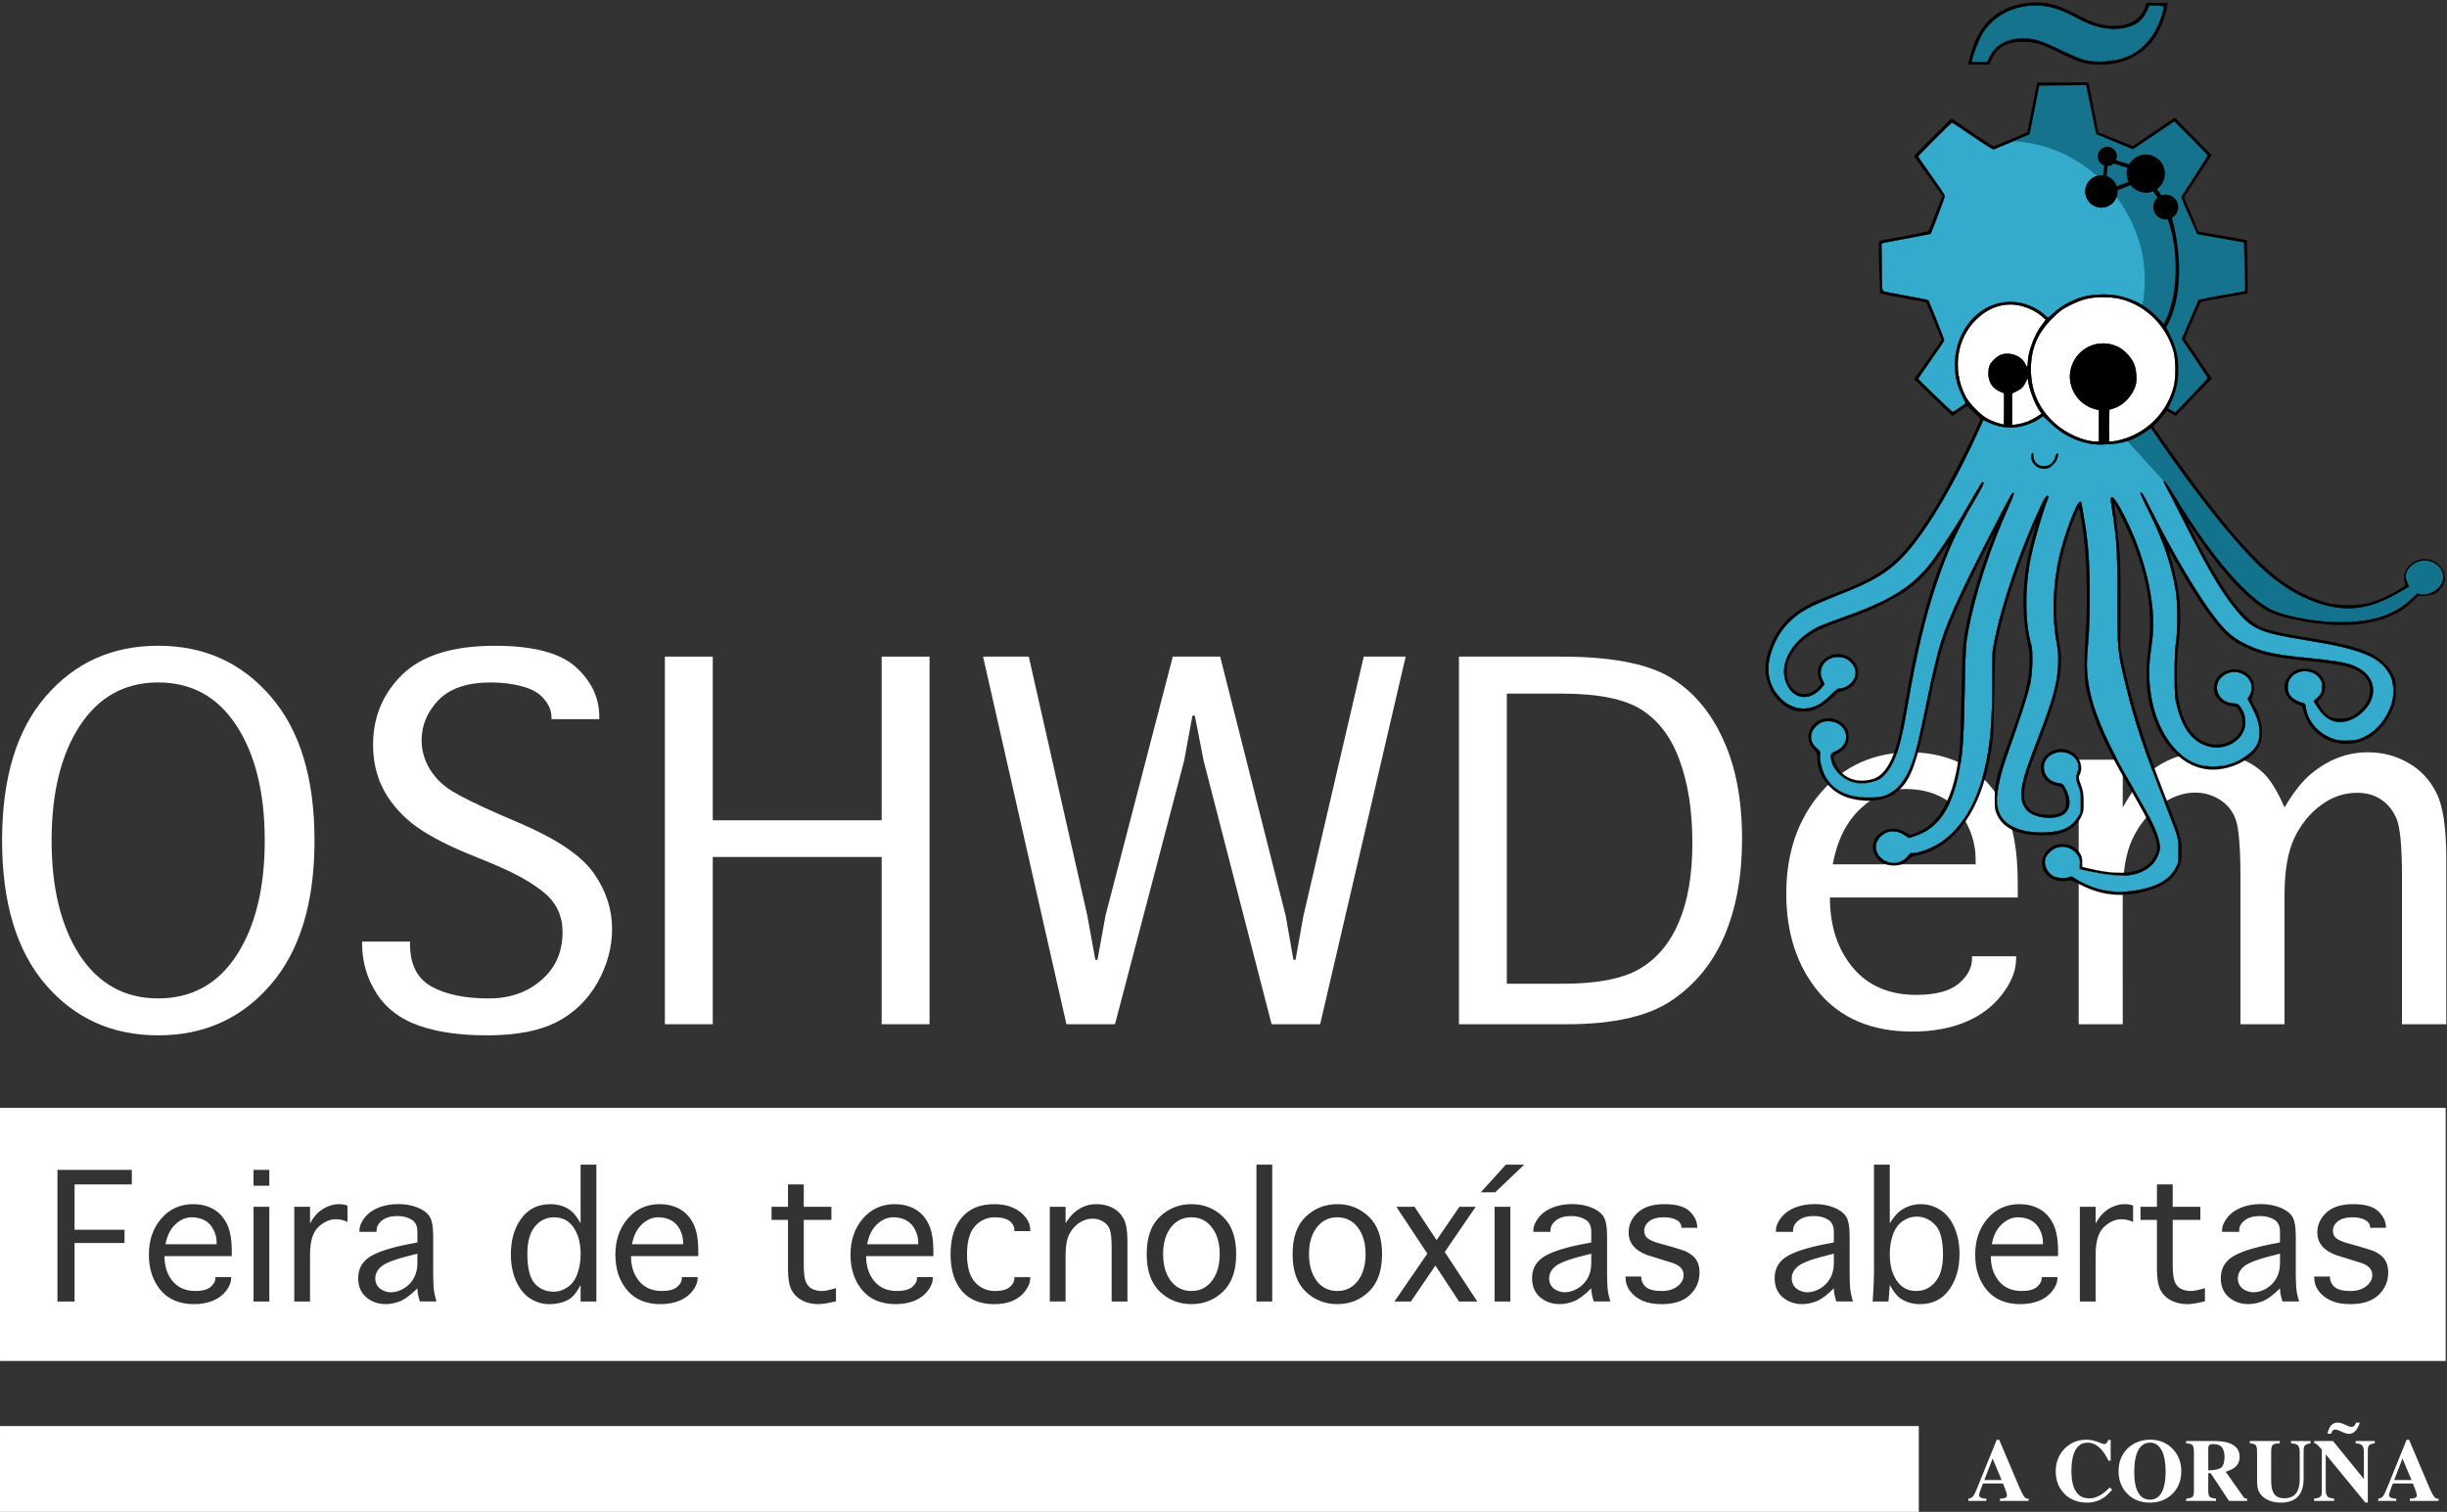 <?xml version="1.0" encoding="UTF-8" standalone="no"?>
<!-- Created with Inkscape (http://www.inkscape.org/) -->

<svg
   xmlns:dc="http://purl.org/dc/elements/1.1/"
   xmlns:cc="http://creativecommons.org/ns#"
   xmlns:rdf="http://www.w3.org/1999/02/22-rdf-syntax-ns#"
   xmlns:svg="http://www.w3.org/2000/svg"
   xmlns="http://www.w3.org/2000/svg"
   xmlns:sodipodi="http://sodipodi.sourceforge.net/DTD/sodipodi-0.dtd"
   xmlns:inkscape="http://www.inkscape.org/namespaces/inkscape"
   width="159.043mm"
   height="98.282mm"
   viewBox="0 0 143.14 88.455"
   version="1.1"
   id="svg8"
   inkscape:version="0.92.3 (2405546, 2018-03-11)"
   sodipodi:docname="camiseta OSHWDem 2018.svg">
  <rect x="0" y="0" width="143.14" height="88.455" fill="#333333" stroke="none"/>
  <defs
     id="defs2" />
  <sodipodi:namedview
     id="base"
     pagecolor="#451945"
     bordercolor="#666666"
     borderopacity="1.0"
     inkscape:pageopacity="0"
     inkscape:pageshadow="2"
     inkscape:zoom="0.7"
     inkscape:cx="196.05433"
     inkscape:cy="232.98277"
     inkscape:document-units="mm"
     inkscape:current-layer="layer1"
     showgrid="false"
     showguides="true"
     inkscape:guide-bbox="true"
     scale-x="0.9"
     inkscape:measure-start="0,0"
     inkscape:measure-end="0,0"
     fit-margin-top="0.2"
     fit-margin-left="0"
     fit-margin-right="0"
     fit-margin-bottom="0"
     inkscape:window-width="1366"
     inkscape:window-height="741"
     inkscape:window-x="0"
     inkscape:window-y="27"
     inkscape:window-maximized="1" />
  <g
     inkscape:label="Capa 1"
     inkscape:groupmode="layer"
     id="layer1"
     transform="translate(-22.641,-5.797)">
    <g
       aria-label="OSHWDem"
       transform="matrix(2.365,0,0,2.365,-208.27,-297.591)"
       style="font-style:normal;font-variant:normal;font-weight:normal;font-stretch:normal;font-size:12px;line-height:1.25;font-family:FreeSerif;-inkscape-font-specification:'FreeSerif, Normal';font-variant-ligatures:normal;font-variant-caps:normal;font-variant-numeric:normal;font-feature-settings:normal;text-align:start;letter-spacing:0px;word-spacing:0px;writing-mode:lr-tb;text-anchor:start;fill:#ffffff;fill-opacity:1;stroke:none"
       id="flowRoot10">
      <path
         d="m 101.549,153.895 q -1.705,0 -2.783,-1.254 -1.078,-1.254 -1.078,-3.568 0,-2.314 1.078,-3.562 1.078,-1.254 2.783,-1.254 1.705,0 2.783,1.254 1.084,1.248 1.084,3.562 0,2.314 -1.084,3.568 -1.078,1.254 -2.783,1.254 z m 0,-0.914 q 1.242,0 1.939,-1.066 0.697,-1.072 0.697,-2.842 0,-1.764 -0.697,-2.836 -0.697,-1.072 -1.939,-1.072 -1.236,0 -1.939,1.072 -0.697,1.072 -0.697,2.836 0,1.77 0.697,2.842 0.703,1.066 1.939,1.066 z"
         style="font-style:normal;font-variant:normal;font-weight:normal;font-stretch:normal;font-size:12px;font-family:Geneva;-inkscape-font-specification:'Geneva, Normal';font-variant-ligatures:normal;font-variant-caps:normal;font-variant-numeric:normal;font-feature-settings:normal;text-align:start;writing-mode:lr-tb;text-anchor:start;fill:#ffffff"
         id="path34" />
      <path
         d="m 106.594,151.575 h 1.184 v 0.059 q 0,0.756 0.533,1.055 0.533,0.293 1.418,0.293 0.773,0 1.295,-0.451 0.527,-0.451 0.527,-1.189 0,-0.598 -0.451,-0.973 -0.451,-0.381 -1.371,-0.756 l -0.475,-0.193 q -0.967,-0.398 -1.447,-0.785 -0.475,-0.393 -0.709,-0.867 -0.234,-0.475 -0.234,-1.061 0,-1.031 0.727,-1.74 0.732,-0.709 2.285,-0.709 1.424,0 2.004,0.527 0.58,0.527 0.58,1.23 v 0.059 h -1.184 v -0.059 q 0,-0.223 -0.182,-0.439 -0.176,-0.217 -0.533,-0.311 -0.357,-0.1 -0.785,-0.1 -0.873,0 -1.295,0.439 -0.416,0.434 -0.416,0.99 0,0.375 0.199,0.709 0.199,0.328 0.545,0.545 0.352,0.217 1.178,0.58 l 0.557,0.24 q 1.336,0.58 1.781,1.219 0.451,0.639 0.451,1.377 0,0.686 -0.363,1.33 -0.363,0.639 -1.008,0.973 -0.645,0.328 -1.717,0.328 -1.02,0 -1.705,-0.246 -0.68,-0.24 -1.037,-0.797 -0.352,-0.557 -0.352,-1.219 z"
         style="font-style:normal;font-variant:normal;font-weight:normal;font-stretch:normal;font-size:12px;font-family:Geneva;-inkscape-font-specification:'Geneva, Normal';font-variant-ligatures:normal;font-variant-caps:normal;font-variant-numeric:normal;font-feature-settings:normal;text-align:start;writing-mode:lr-tb;text-anchor:start;fill:#ffffff"
         id="path36" />
      <path
         d="m 115.266,153.62 h -1.184 v -9.094 h 1.184 v 4.049 h 4.178 v -4.049 h 1.184 v 9.094 h -1.184 v -4.137 h -4.178 z"
         style="font-style:normal;font-variant:normal;font-weight:normal;font-stretch:normal;font-size:12px;font-family:Geneva;-inkscape-font-specification:'Geneva, Normal';font-variant-ligatures:normal;font-variant-caps:normal;font-variant-numeric:normal;font-feature-settings:normal;text-align:start;writing-mode:lr-tb;text-anchor:start;fill:#ffffff"
         id="path39" />
      <path
         d="m 125.215,153.62 h -1.201 l -2.062,-9.094 h 1.131 l 1.447,6.404 0.199,1.096 h 0.053 l 0.199,-1.096 1.664,-6.404 h 1.172 l 1.623,6.422 0.188,1.078 h 0.053 l 0.193,-1.078 1.494,-6.422 h 1.037 l -2.115,9.094 h -1.201 l -1.682,-6.521 -0.217,-1.113 h -0.059 l -0.205,1.113 z"
         style="font-style:normal;font-variant:normal;font-weight:normal;font-stretch:normal;font-size:12px;font-family:Geneva;-inkscape-font-specification:'Geneva, Normal';font-variant-ligatures:normal;font-variant-caps:normal;font-variant-numeric:normal;font-feature-settings:normal;text-align:start;writing-mode:lr-tb;text-anchor:start;fill:#ffffff"
         id="path41" />
      <path
         d="m 133.723,153.62 v -9.094 h 2.514 q 1.834,0 2.684,0.498 0.85,0.498 1.324,1.523 0.48,1.02 0.48,2.49 0,1.377 -0.434,2.391 -0.428,1.008 -1.301,1.6 -0.873,0.592 -2.59,0.592 z m 1.184,-1.002 h 1.395 q 1.248,0 1.881,-0.363 0.639,-0.369 0.973,-1.148 0.34,-0.785 0.34,-1.969 0,-1.184 -0.311,-2.033 -0.305,-0.855 -0.938,-1.26 -0.627,-0.404 -1.975,-0.404 h -1.365 z"
         style="font-style:normal;font-variant:normal;font-weight:normal;font-stretch:normal;font-size:12px;font-family:Geneva;-inkscape-font-specification:'Geneva, Normal';font-variant-ligatures:normal;font-variant-caps:normal;font-variant-numeric:normal;font-feature-settings:normal;text-align:start;writing-mode:lr-tb;text-anchor:start;fill:#ffffff"
         id="path43" />
      <path
         d="m 146.414,151.938 h 1.09 v 0.059 q 0,0.434 -0.346,0.885 -0.346,0.451 -0.914,0.686 -0.568,0.234 -1.307,0.234 -1.494,0 -2.309,-0.967 -0.809,-0.967 -0.809,-2.443 0,-1.512 0.855,-2.502 0.861,-0.996 2.215,-0.996 0.744,0 1.348,0.322 0.604,0.322 0.955,1.008 0.352,0.68 0.352,1.898 v 0.363 h -4.646 q 0,1.049 0.562,1.729 0.568,0.68 1.57,0.68 0.721,0 1.049,-0.275 0.334,-0.281 0.334,-0.621 z m -3.445,-2.273 h 3.533 v -0.129 q 0,-0.457 -0.223,-0.885 -0.217,-0.434 -0.604,-0.639 -0.387,-0.211 -0.902,-0.211 -0.609,0 -1.125,0.492 -0.516,0.486 -0.68,1.371 z"
         style="font-style:normal;font-variant:normal;font-weight:normal;font-stretch:normal;font-size:12px;font-family:Geneva;-inkscape-font-specification:'Geneva, Normal';font-variant-ligatures:normal;font-variant-caps:normal;font-variant-numeric:normal;font-feature-settings:normal;text-align:start;writing-mode:lr-tb;text-anchor:start;fill:#ffffff"
         id="path45" />
      <path
         d="m 150.141,153.62 h -1.09 v -6.545 h 1.09 v 1.184 q 0.334,-0.592 0.633,-0.85 0.305,-0.258 0.662,-0.387 0.357,-0.129 0.762,-0.129 0.404,0 0.773,0.129 0.369,0.123 0.639,0.375 0.27,0.252 0.533,0.861 0.334,-0.568 0.656,-0.832 0.328,-0.27 0.668,-0.398 0.346,-0.135 0.732,-0.135 0.557,0 1.008,0.264 0.451,0.258 0.691,0.738 0.246,0.48 0.246,1.635 v 4.09 h -1.096 v -3.639 q 0,-1.154 -0.141,-1.459 -0.135,-0.305 -0.381,-0.463 -0.24,-0.164 -0.586,-0.164 -0.486,0 -0.896,0.305 -0.41,0.299 -0.656,0.809 -0.246,0.51 -0.246,1.43 v 3.182 h -1.09 v -3.639 q 0,-1.154 -0.129,-1.459 -0.123,-0.305 -0.398,-0.469 -0.275,-0.164 -0.592,-0.164 -0.445,0 -0.879,0.316 -0.428,0.311 -0.674,0.832 -0.24,0.516 -0.24,1.4 z"
         style="font-style:normal;font-variant:normal;font-weight:normal;font-stretch:normal;font-size:12px;font-family:Geneva;-inkscape-font-specification:'Geneva, Normal';font-variant-ligatures:normal;font-variant-caps:normal;font-variant-numeric:normal;font-feature-settings:normal;text-align:start;writing-mode:lr-tb;text-anchor:start;fill:#ffffff"
         id="path47" />
    </g>
    <g
       transform="matrix(0.064,0,0,0.064,174.367,-0.197)"
       id="g138">
      <path
         style="fill:#13738d;stroke:#010202;stroke-width:0.132;stroke-miterlimit:10"
         inkscape:connector-curvature="0"
         d="m -392.992,533.577 c 0.259,-0.278 1.006,0.204 2.171,1.73 0.943,1.234 5.016,7.656 9.053,14.268 32.143,52.657 64,89.853 86.863,101.409 10.847,5.482 35.879,10.577 55.808,11.358 34.413,1.346 57.353,-5.672 74.113,-22.679 2.484,-2.52 4.443,-3.869 4.795,-3.3 0.934,1.511 7.798,1.088 11.792,-0.729 11.004,-4.999 14.32,-16.177 7.094,-23.922 -7.42,-7.954 -19.853,-7.71 -27.091,0.533 -3.793,4.32 -4.518,8.636 -2.295,13.659 l 1.738,3.929 -7.792,4.562 c -15.188,8.893 -26.482,13.165 -39.067,14.779 -24.586,3.152 -54.309,-7.942 -80.76,-30.14 -24.233,-20.338 -63.162,-68.231 -103.759,-127.655 l -4.4,-6.44 -5.026,3.399 c -5.861,3.963 -11.059,6.674 -16.651,8.475"
         stroke-miterlimit="10"
         id="Ultima_pata" />
      <path
         style="fill:#34aacd;stroke:#010202;stroke-width:0.132;stroke-miterlimit:10"
         inkscape:connector-curvature="0"
         id="path14"
         d="m -426.327,496.791 c -5.606,1.804 -11.61,2.693 -19.075,3.009 -9.014,0.378 -12.177,0.134 -18.827,-1.459 -11.783,-2.817 -22.571,-8.729 -31.705,-17.375 l -7.483,-7.083 -2.312,1.821 c -4.217,3.316 -13.622,7.11 -20.352,8.21 -8.5,1.388 -18.152,0.014 -26.143,-3.723 l -5.693,-2.664 -4.199,9.232 c -24.003,52.767 -50.048,96.019 -70.389,116.894 -13.234,13.581 -27.218,21.83 -56.347,33.233 -9.623,3.768 -21.154,8.648 -25.623,10.847 -19.14,9.416 -30.494,22.032 -37.132,41.263 -5.64,16.336 -2.889,31.285 7.848,42.637 9.815,10.379 23.183,12.705 35.403,6.16 2.594,-1.389 7.44,-5.27 10.767,-8.621 4.233,-4.266 6.725,-6.097 8.294,-6.097 3.475,0 7.05,-1.651 10.242,-4.731 5.689,-5.485 6.031,-12.591 0.89,-18.447 -3.502,-3.989 -7.381,-5.715 -12.842,-5.715 -11.566,0 -19.123,11.123 -14.101,20.754 1.055,2.024 1.919,3.872 1.919,4.103 0,0.231 -1.497,2.076 -3.326,4.1 -9.406,10.411 -22.376,10.071 -29.251,-0.771 -11.303,-17.824 0.444,-42.236 26.707,-55.498 2.482,-1.253 11.488,-4.738 20.01,-7.746 38.603,-13.616 57.582,-23.896 73.516,-39.819 7.022,-7.018 11.201,-12.479 22.211,-29.032 7.457,-11.214 15.925,-24.621 18.818,-29.796 4.465,-7.989 14.456,-24.789 15.491,-26.051 0.176,-0.216 0.709,-0.006 1.183,0.47 0.549,0.548 -2.449,6.448 -8.228,16.192 -15.928,26.863 -25.017,46.814 -35.17,77.213 -10.252,30.691 -18.143,64.221 -26.131,111.028 -6.427,37.651 -11.068,51.839 -20.327,62.137 -3.471,3.86 -5.181,4.959 -10.073,6.471 -11.962,3.695 -22.527,1.758 -30.588,-5.61 -5.008,-4.577 -8.009,-9.768 -8.797,-15.221 -0.589,-4.069 -0.246,-4.55 5.046,-7.079 11.318,-5.409 11.895,-18.963 1.069,-25.095 -3.933,-2.227 -10.321,-2.709 -14.587,-1.101 -3.878,1.461 -8.34,6.26 -9.365,10.071 -1.386,5.148 0.229,9.88 4.674,13.684 3.194,2.734 3.601,3.491 3.098,5.782 -0.911,4.15 1.841,15.3 5.131,20.777 7.474,12.445 20.582,18.625 39.519,18.63 8.676,0.006 11.231,-0.332 15.531,-2.04 10.411,-4.135 18.604,-14.402 24.123,-30.227 3.904,-11.198 5.7,-18.616 12.791,-52.846 11.245,-54.275 14.273,-64.004 31.453,-101.046 10.759,-23.196 44.629,-89.221 47.097,-91.808 0.442,-0.464 1.067,-0.579 1.388,-0.259 0.322,0.322 -1.66,5.577 -4.404,11.68 -17.475,38.862 -31.178,80.985 -37.356,114.839 -2.161,11.835 -2.377,15.538 -3.083,52.658 -0.804,42.299 -1.653,55.979 -4.473,72.066 -6.25,35.644 -19.381,55.318 -41.564,62.267 l -4.999,1.567 -3.478,-2.362 c -9.063,-6.149 -18.869,-4.578 -24.673,3.949 -4.792,7.038 -1.021,16.469 8.109,20.284 6.746,2.817 14.677,0.64 19.183,-5.269 1.363,-1.788 2.846,-3.023 3.294,-2.746 1.51,0.935 11.123,-1.591 17.89,-4.7 23.161,-10.637 40.291,-35.566 48.801,-71.015 5.454,-22.719 7.435,-45.722 7.055,-81.915 -0.226,-21.657 -0.059,-24.927 1.768,-34.477 6.624,-34.608 23.875,-85.166 42.689,-125.114 2.978,-6.327 4.837,-9.257 5.872,-9.257 1.067,0 1.336,0.463 0.912,1.57 -6.517,16.982 -14.516,45.418 -17.195,61.13 -4.4,25.809 -3.809,54.853 1.485,72.886 1.902,6.478 1.403,25.79 -0.953,36.873 -1.902,8.94 -8.693,29.866 -20.369,62.754 -8.518,23.993 -11.344,39.608 -9.072,50.113 3.274,15.13 19.385,23.366 43.767,22.372 15.222,-0.62 23.639,-4.577 29.382,-13.811 2.569,-4.132 2.708,-4.845 2.685,-13.906 -0.017,-7.878 -0.396,-10.503 -2.155,-14.969 -2.502,-6.348 -2.576,-7.771 -0.68,-12.757 4.566,-12.004 -10.389,-22.685 -22.902,-16.363 -5.22,2.638 -8.099,6.954 -8.099,12.142 0,7.568 5.36,13.453 13.264,14.563 4.191,0.589 4.431,0.788 6.901,5.725 8.339,16.675 0.493,27.461 -18.679,25.678 -16.868,-1.567 -24.034,-10.804 -21.366,-27.54 1.461,-9.158 4.981,-19.957 14.452,-44.337 13.746,-35.383 17.8,-50.103 18.649,-67.718 0.406,-8.433 0.125,-12.42 -1.504,-21.22 -4.229,-22.854 -3.336,-51.529 2.402,-77.2 4.344,-19.434 16.019,-50.566 18.964,-50.566 0.674,0 1.226,0.191 1.226,0.427 0,0.235 0.984,6.042 2.188,12.907 4.119,23.478 5.414,40.704 5.412,71.993 0,20.184 -0.468,33.929 -1.548,45.598 -1.731,18.684 -1.276,28.121 2.112,43.759 4.706,21.719 17.642,50.366 39.77,88.069 14.684,25.02 21.208,38.331 23.002,46.939 1.218,5.843 1.218,7.047 -0.009,11.258 -2.516,8.658 -9.638,15.468 -19.464,18.609 -10.903,3.485 -23.554,2.637 -51.3,-3.444 -1.879,-0.414 -2.031,-0.809 -1.503,-3.934 1.965,-11.633 -11.96,-20.907 -22.964,-15.292 -3.986,2.033 -7.952,6.393 -8.766,9.637 -1.468,5.857 2.267,13.241 8.096,16.009 3.516,1.669 11.537,1.97 14.22,0.533 1.37,-0.733 2.325,-0.555 4.229,0.788 3.61,2.546 11.639,6.469 17.337,8.47 12.353,4.34 25.57,5.331 39.405,2.951 h 0.003 c 19.153,-3.291 29.943,-9.418 36.072,-20.484 2.522,-4.551 2.644,-5.28 2.607,-15.61 -0.045,-12.453 0.483,-10.608 -12.798,-44.695 -18.775,-48.189 -27.038,-72.906 -34.565,-103.385 -8.448,-34.204 -8.393,-33.666 -8.503,-83.973 -0.088,-40.296 -0.28,-45.71 -2.156,-60.671 -1.131,-9.034 -2.593,-19.506 -3.249,-23.275 -2.193,-12.616 1.968,-9.24 11.52,9.352 14.093,27.427 23.285,57.874 25.929,85.88 1.146,12.129 0.71,22.937 -1.513,37.473 -7.406,48.446 12.586,95.226 44.726,104.652 6.231,1.83 17.967,1.85 24.927,0.044 12.638,-3.275 24.629,-11.722 27.958,-19.691 3.677,-8.799 2.097,-19.476 -4.827,-32.631 l -4.311,-8.187 1.629,-2.681 c 5.115,-8.418 0.899,-18.272 -9.094,-21.269 -10.541,-3.157 -21.766,5.066 -20.633,15.117 0.832,7.39 7.328,12.932 15.341,13.094 3.396,0.068 4.174,0.488 6.202,3.353 3.129,4.421 4.407,8.511 4.384,14.02 -0.066,14.999 -16.86,26.066 -33.203,21.88 -14.076,-3.608 -23.32,-15.01 -28.845,-35.586 -2.211,-8.236 -2.361,-10.084 -2.424,-29.997 -0.046,-14.566 0.357,-24.047 1.285,-30.247 1.799,-11.982 1.624,-35.132 -0.354,-46.953 -3.954,-23.634 -11.741,-46.479 -24.534,-71.968 -4.662,-9.29 -8.124,-17.107 -7.693,-17.374 1.071,-0.66 2.547,1.761 9.359,15.352 19.923,39.747 43.535,79.546 58.942,99.347 9.465,12.164 15.831,17.848 25.559,22.824 15.602,7.981 26.254,10.5 57.91,13.692 33.723,3.4 41.071,5.012 50.089,10.987 8.279,5.482 12.04,13.766 10.341,22.772 -2.208,11.701 -14.786,23.177 -26.988,24.623 -9.313,1.103 -17.131,-3.391 -23.542,-13.527 l -3.348,-5.297 3.635,-3.393 c 3.245,-3.026 3.679,-3.94 4.06,-8.512 0.363,-4.389 0.097,-5.62 -1.864,-8.583 -6.218,-9.396 -21.813,-9.257 -27.688,0.247 -2.427,3.926 -2.468,10.602 -0.09,14.449 1.914,3.099 6.971,6.299 11.447,7.245 2.563,0.543 2.877,0.991 3.395,4.839 1.672,12.418 11.671,23.694 25.006,28.201 4.729,1.598 7.311,1.893 14.044,1.602 7.31,-0.314 9.018,-0.736 15.027,-3.704 10.907,-5.391 19.604,-16.026 24.143,-29.532 2.795,-8.31 2.271,-20.134 -1.177,-26.636 -8.9,-16.785 -25.671,-23.772 -76.943,-32.061 -42.248,-6.828 -49.583,-10.049 -64.411,-28.287 -13.636,-16.767 -26.161,-38.202 -48.967,-83.792 -6.984,-13.959 -13.716,-26.994 -14.961,-28.967 -1.426,-2.259 -1.899,-3.871 -1.565,-4.229"
         stroke-miterlimit="10" />
      <path
         stroke-miterlimit="10"
         d="m -452.252,482.959 v -14.413 l -3.837,-1.013 c -14.755,-3.889 -24.715,-19.128 -22.304,-34.125 3.324,-20.663 25.289,-31.85 43.962,-22.388 5.379,2.726 11.516,9.236 13.999,14.847 2.231,5.043 3.067,14.593 1.715,19.586 -2.569,9.482 -11.06,18.628 -19.818,21.345 l -4.234,1.316 -0.251,14.755 -0.036,14.629 4.771,-0.458 c 2.74,-0.321 8.148,-1.74 12.018,-3.152 20.864,-7.616 36.456,-24.64 42.291,-46.177 2.162,-7.985 2.167,-24.501 0.01,-32.505 -5.157,-19.112 -18.559,-35.323 -36.226,-43.821 -9.061,-4.358 -17.247,-6.118 -28.444,-6.115 -11.725,0.003 -18.458,1.63 -29.796,7.195 -7.255,3.563 -9.837,5.476 -16.74,12.415 -13.575,13.641 -19.393,27.614 -19.364,46.497 0.032,19.615 7.069,35.599 21.595,49.047 9.988,9.248 26.528,16.739 37.307,16.897 l 3.386,0.051 v -14.412 z"
         id="path18"
         inkscape:connector-curvature="0"
         style="fill:#ffffff;stroke:#010202;stroke-width:0.132;stroke-miterlimit:10" />
      <path
         stroke-miterlimit="10"
         d="M -538.934,467.585 V 453.151 l -3.373,-1.41 c -7.636,-3.189 -11.45,-9.539 -10.903,-18.145 0.298,-4.679 0.849,-6.288 3.116,-9.103 1.515,-1.881 4.341,-4.35 6.28,-5.489 7.56,-4.433 20.001,-0.879 23.765,6.788 1.889,3.848 2.782,3.711 2.8,-0.43 0.046,-9.675 6.114,-25.905 13.067,-34.947 l 3.439,-4.474 -3.893,-3.355 c -4.736,-4.077 -11.621,-7.541 -18.616,-9.362 -14.532,-3.786 -29.505,0.778 -41.455,12.633 -17.654,17.513 -21.734,45.253 -10.141,68.931 2,4.084 5.119,8.192 9.722,12.81 8.501,8.527 12.768,10.886 25.966,14.36 0.124,0.034 0.225,-6.435 0.225,-14.374 z"
         id="path20"
         inkscape:connector-curvature="0"
         style="fill:#ffffff;stroke:#010202;stroke-width:0.132;stroke-miterlimit:10" />
      <path
         stroke-miterlimit="10"
         d="m -518.027,479.342 c 2.438,-0.926 6.449,-2.979 8.914,-4.561 l 4.483,-2.877 -1.686,-2.392 c -4.2,-5.955 -9.099,-18.44 -10.504,-26.766 l -0.608,-3.607 -1.717,3.529 c -2.33,4.792 -3.99,6.469 -8.621,8.71 l -3.943,1.908 v 14.484 14.483 l 4.625,-0.614 c 2.544,-0.338 6.62,-1.372 9.057,-2.298 z"
         id="path22"
         inkscape:connector-curvature="0"
         style="fill:#ffffff;stroke:#010202;stroke-width:0.132;stroke-miterlimit:10" />
      <path
         stroke-miterlimit="10"
         d="m -436.029,264.108 10.999,-4.128 -0.018,-0.037 c -1.128,-2.305 -1.743,-4.858 -1.743,-7.597 0,-1.873 0.202,-3.379 0.751,-5.07 l 0.094,-0.3 -12.51,-3.93 -0.255,-0.081 c -1.503,1.39 -3.498,2.255 -5.694,2.305 l -0.018,0.15 -1.078,9.222 h 6.4e-4 c 4.478,1.454 8.018,4.989 9.473,9.465"
         id="path28"
         inkscape:connector-curvature="0"
         style="fill:#15738d;stroke:#010202;stroke-width:0.132;stroke-miterlimit:10" />
      <path
         style="fill:#34aacd;stroke-width:0.644"
         inkscape:connector-curvature="0"
         id="path31"
         d="m -393.07,389.64 -5.787,-5.918 c -9.891,-10.116 -19.586,-15.665 -33.529,-19.189 -10.809,-2.735 -27.046,-2.134 -37.473,1.385 -8.852,2.987 -17.672,8.099 -24.079,13.953 l -4.829,4.413 -3.597,-3.109 c -12.183,-10.532 -29.081,-14.167 -44.244,-9.519 -23.353,7.158 -39.111,32.516 -37.162,59.797 0.659,9.211 2.359,15.394 6.654,24.184 1.767,3.616 3.056,6.697 2.865,6.845 -0.192,0.148 -2.75,1.965 -5.687,4.036 h -6.4e-4 c -2.936,2.07 -5.577,3.751 -5.869,3.736 -0.993,-0.048 -31.681,-29.55 -31.681,-30.458 0,-0.229 5.347,-7.989 11.883,-17.245 6.535,-9.257 11.888,-17.272 11.888,-17.813 0.008,-1.22 -13.757,-35.802 -14.589,-36.654 -0.332,-0.34 -9.138,-2.124 -19.566,-3.963 -10.428,-1.84 -19.814,-3.662 -20.855,-4.047 -1.84,-0.682 -1.897,-1.286 -2.088,-22.371 l -0.198,-21.67 4.799,-0.961 c 2.639,-0.529 12.721,-2.426 22.405,-4.215 9.683,-1.79 17.65,-3.321 17.703,-3.403 0.888,-1.399 12.998,-33.625 12.998,-34.591 0,-0.745 -5.486,-9.017 -12.19,-18.381 -6.704,-9.364 -12.19,-17.364 -12.19,-17.778 0,-0.932 30.011,-30.98 30.943,-30.98 0.371,0 8.844,5.586 18.826,12.415 9.984,6.828 18.616,12.281 19.181,12.114 0.566,-0.164 8.192,-3.358 16.948,-7.096 l 15.919,-6.796 4.434,-22.248 4.433,-22.248 21.386,-0.242 21.386,-0.242 0.488,2.047 c 0.269,1.127 2.306,11.155 4.531,22.284 2.224,11.13 4.172,20.363 4.326,20.519 0.155,0.155 7.761,3.331 16.901,7.058 l 16.619,6.777 18.869,-12.739 18.87,-12.738 15.248,15.229 c 8.388,8.377 15.249,15.568 15.249,15.982 0,0.414 -5.22,8.748 -11.598,18.52 -6.381,9.773 -11.879,18.261 -12.223,18.864 -0.343,0.603 1.469,5.682 4.025,11.287 2.556,5.606 5.892,13.106 7.413,16.668 l 2.763,6.476 7.294,1.332 c 4.012,0.732 13.641,2.446 21.4,3.808 l 14.106,2.475 0.659,22.053 c 0.363,12.131 0.501,22.212 0.309,22.404 -0.193,0.195 -6.635,1.403 -14.315,2.688 -7.679,1.287 -17.175,3.032 -21.102,3.881 l -7.139,1.542 -2.453,5.87 c -1.351,3.228 -4.811,11.269 -7.689,17.869 l -5.232,12.001 11.891,17.509 c 6.541,9.63 11.878,17.841 11.861,18.248 -0.019,0.406 -6.667,7.637 -14.775,16.071 l -14.743,15.332 -3.282,-1.768 c -1.807,-0.972 -3.284,-1.823 -3.284,-1.888 0,-0.066 1.422,-3.195 3.159,-6.955 4.399,-9.52 6.069,-17.408 6.069,-28.632 0,-11.909 -1.787,-19.686 -6.989,-30.407 l -3.96,-8.162 -0.057,-0.123 c 14.763,-25.061 14.675,-65.225 5.148,-99.964 v 0 c 3.447,-1.942 5.774,-5.636 5.774,-9.874 0,-6.255 -5.07,-11.325 -11.325,-11.325 -1.368,0 -2.68,0.242 -3.894,0.686 l -0.118,-0.178 -3.961,-5.457 -0.112,-0.153 c 4.412,-3.153 7.287,-8.318 7.287,-14.153 0,-9.601 -7.782,-17.382 -17.382,-17.382 -6.524,0 -12.207,3.593 -15.18,8.907 l -0.151,-0.045 -11.611,-3.484 -0.365,-0.11 c 0.513,-1.11 0.8,-2.347 0.8,-3.651 0,-4.8 -3.892,-8.691 -8.691,-8.691 -4.8,0 -8.691,3.892 -8.691,8.691 0,3.856 2.35,7.071 5.826,8.208 l 0.16,0.053 -1.181,9.164 h 6.5e-4 c -0.514,-0.053 -1.035,-0.081 -1.563,-0.081 -8.146,0 -14.749,6.603 -14.749,14.749 0,8.146 6.604,14.749 14.749,14.749 8.145,0 14.749,-6.603 14.749,-14.749 0,-0.407 -0.017,-0.809 -0.05,-1.208 l 12.061,-4.664 6.4e-4,6.4e-4 c 3.172,4.206 8.212,6.924 13.886,6.924 2.339,0 4.571,-0.462 6.608,-1.3 l 0.088,0.121 4.109,5.64 0.064,0.089 c -2.454,2.077 -4.013,5.181 -4.013,8.648 0,6.256 5.07,11.325 11.325,11.325 0.677,0 1.341,-0.059 1.986,-0.173 v -6.5e-4 c 10.108,29.291 9.93,69.762 -3.626,95.765 l -0.202,-0.205" />
      <path
         style="fill:none;stroke-width:0.644"
         inkscape:connector-curvature="0"
         id="path33"
         d="m -436.229,273.817 c 20.76,27.567 30.713,63.138 23.589,98.704" />
      <path
         style="fill:none;stroke-width:0.644"
         inkscape:connector-curvature="0"
         id="path35"
         d="m -530.505,222.691 c 29.102,1.52 55.731,13.479 76.412,31.792" />
      <path
         style="fill:#15738d;stroke-width:0.644"
         inkscape:connector-curvature="0"
         id="path38"
         d="m -530.362,222.856 c -0.086,-0.111 -0.129,-0.169 -0.129,-0.169 29.102,1.52 55.731,13.479 76.411,31.792 v 6.4e-4 c 1.283,-0.364 2.636,-0.559 4.034,-0.559 0.529,0 1.049,0.028 1.563,0.082 l 1.182,-9.164 -0.16,-0.054 c -3.475,-1.138 -5.827,-4.353 -5.827,-8.208 0,-4.8 3.891,-8.691 8.692,-8.691 4.8,0 8.691,3.892 8.691,8.691 0,1.303 -0.287,2.541 -0.802,3.651 l 0.367,0.109 11.611,3.483 0.151,0.044 c 2.974,-5.314 8.659,-8.907 15.181,-8.907 9.601,0 17.383,7.781 17.383,17.381 0,5.837 -2.875,11.001 -7.287,14.153 l 0.112,0.155 3.961,5.457 0.117,0.178 c 1.215,-0.445 2.527,-0.687 3.895,-0.687 6.256,0 11.325,5.07 11.325,11.325 0,4.239 -2.328,7.932 -5.774,9.874 9.527,34.739 9.615,74.904 -5.148,99.964 l 0.057,0.123 3.96,8.162 c 5.202,10.722 6.989,18.498 6.989,30.408 0,11.223 -1.672,19.112 -6.07,28.63 -1.736,3.761 -3.158,6.89 -3.158,6.955 0,0.066 1.477,0.915 3.284,1.888 l 3.282,1.768 14.744,-15.333 c 8.109,-8.431 14.757,-15.664 14.775,-16.07 0.017,-0.406 -5.319,-8.617 -11.86,-18.247 l -11.892,-17.509 5.233,-12 c 2.878,-6.601 6.338,-14.641 7.688,-17.87 l 2.454,-5.868 7.14,-1.544 c 3.927,-0.847 13.422,-2.594 21.102,-3.88 7.679,-1.286 14.12,-2.496 14.315,-2.689 0.192,-0.192 0.053,-10.274 -0.309,-22.404 l -0.66,-22.053 -14.106,-2.476 c -7.759,-1.362 -17.388,-3.074 -21.399,-3.807 l -7.293,-1.332 -2.764,-6.476 c -1.52,-3.563 -4.856,-11.062 -7.411,-16.668 -2.556,-5.606 -4.368,-10.684 -4.025,-11.287 0.344,-0.602 5.843,-9.091 12.223,-18.864 6.379,-9.772 11.598,-18.106 11.598,-18.52 0,-0.414 -6.862,-7.605 -15.249,-15.981 l -15.249,-15.229 -18.87,12.738 -18.869,12.737 -16.618,-6.777 c -9.141,-3.728 -16.747,-6.904 -16.902,-7.06 -0.155,-0.156 -2.102,-9.389 -4.326,-20.519 -2.225,-11.129 -4.263,-21.158 -4.532,-22.284 l -0.488,-2.047 -21.386,0.242 -21.386,0.242 -4.433,22.249 -4.433,22.247 -14.831,6.332" />
      <path
         style="fill:#15738d;stroke-width:0.644"
         inkscape:connector-curvature="0"
         id="path40"
         d="m -412.628,372.517 c 7.124,-35.566 -2.83,-71.139 -23.59,-98.704 0.596,-1.602 0.922,-3.334 0.922,-5.142 0,-0.407 -0.017,-0.809 -0.05,-1.207 l 12.061,-4.664 v 6.4e-4 c 3.174,4.206 8.212,6.925 13.887,6.925 2.339,0 4.571,-0.462 6.609,-1.299 l 0.088,0.12 4.108,5.64 0.065,0.089 c -2.454,2.078 -4.013,5.181 -4.013,8.649 0,6.256 5.07,11.325 11.325,11.325 0.678,0 1.341,-0.059 1.986,-0.173 v -6.4e-4 c 10.107,29.291 9.931,69.762 -3.625,95.765 l -0.204,-0.204 -5.787,-5.919 c -4.496,-4.597 -8.951,-8.252 -13.783,-11.2 z" />
      <path
         inkscape:connector-curvature="0"
         id="path4296"
         d="m -508.621,169.156 -4.535,22.76 -4.537,22.762 -15.016,6.359 c -8.259,3.497 -15.512,6.357 -16.117,6.357 -0.604,0 -9.451,-5.733 -19.658,-12.738 l -18.557,-12.736 -17.146,17.145 -17.145,17.145 13.068,18.287 13.068,18.285 -6.186,15.865 c -3.401,8.725 -6.486,16.148 -6.855,16.496 -0.37,0.347 -10.02,2.315 -21.441,4.371 -11.422,2.058 -21.488,3.955 -22.369,4.219 -1.5,0.449 -1.562,1.97 -1.004,24.111 0.328,12.999 0.728,23.787 0.887,23.973 0.158,0.186 9.648,2.047 21.086,4.131 11.437,2.085 20.933,3.963 21.1,4.176 0.167,0.211 3.407,8.044 7.201,17.404 l 6.898,17.018 -10.951,15.486 c -6.022,8.518 -11.687,16.553 -12.59,17.854 l -1.639,2.369 10.139,9.863 c 5.575,5.425 13.42,12.999 17.434,16.828 l 7.295,6.965 6.439,-4.521 c 3.542,-2.489 6.647,-4.523 6.898,-4.523 0.253,0 3.166,2.665 6.473,5.924 l 6.014,5.926 -3.449,7.844 c -7.344,16.703 -27.488,55.617 -36.865,71.217 -5.408,8.995 -13.726,21.577 -18.486,27.959 -18.781,25.18 -33.814,36.47 -64.686,48.588 -32.699,12.839 -36.57,14.705 -46.951,22.625 -7.005,5.344 -11.793,10.697 -16.375,18.309 -4.17,6.926 -8.185,17.663 -9.365,25.055 -2.701,16.908 6.148,35.211 20.533,42.457 4.587,2.312 5.977,3.154 13.148,3.166 7.442,0.012 8.871,-0.779 14.562,-3.578 4.016,-1.976 8.266,-5.1 11.969,-8.803 3.159,-3.158 6.293,-5.742 6.965,-5.742 2.708,0 9.252,-2.922 11.707,-5.227 7.117,-6.683 6.83,-17.772 -0.629,-24.32 -11.373,-9.986 -30.66,-2.54 -30.801,11.889 -0.025,2.677 0.616,5.851 1.551,7.67 l 1.598,3.107 -3.354,3.43 c -8.69,8.903 -20.125,7.507 -25.801,-3.148 -1.656,-3.106 -2.669,-5.13 -2.674,-11.801 -0.005,-7.091 0.969,-8.895 3.188,-13.412 3.183,-6.484 7.459,-11.638 14.025,-16.906 7.206,-5.781 15.65,-9.932 31.287,-15.387 19.467,-6.788 30.18,-11.179 41.986,-17.207 24.883,-12.707 35.889,-22.667 52.322,-47.354 2.645,-3.974 5.088,-7.54 5.43,-7.924 0.342,-0.385 -2.324,6.725 -5.926,15.799 -13.965,35.202 -24.291,75.05 -33.385,128.863 -2.229,13.189 -4.863,27.434 -5.85,31.656 -5.635,24.065 -13.544,37.189 -24.328,40.369 -14.247,4.202 -27.483,-0.796 -33.385,-12.607 -3.802,-7.609 -3.606,-8.808 1.863,-11.375 6.285,-2.949 9.327,-7.668 9.367,-14.535 0.041,-7.136 -3.187,-11.985 -10.074,-15.139 -4.161,-1.904 -5.862,-2.206 -10.045,-1.773 -14.887,1.535 -21.694,17.518 -11.863,27.854 3.299,3.466 3.57,4.144 3.57,8.883 0,16.07 12.668,31.501 29.605,36.061 17.281,4.653 34.089,2.14 44.113,-6.598 11.707,-10.202 17.108,-25.218 27.812,-77.322 10.782,-52.489 14.401,-64.306 30.355,-99.113 7.987,-17.422 28.917,-59.121 29.422,-58.615 0.173,0.173 -0.659,2.717 -1.846,5.656 -7.294,18.063 -16.126,46.385 -20.816,66.746 -5.611,24.359 -6.029,28.829 -6.848,73.588 -0.414,22.595 -1.192,45.553 -1.729,51.016 -4.193,42.643 -18.384,69.344 -40.812,76.793 l -4.533,1.504 -5.748,-2.918 c -5.03,-2.552 -6.421,-2.869 -11.131,-2.527 -14.807,1.07 -22.139,16.157 -13.082,26.92 6.984,8.302 22.653,8.582 28.996,0.518 1.334,-1.696 3.398,-2.581 8.438,-3.615 10.698,-2.2 21.957,-8.31 30.883,-16.762 19.437,-18.397 31.071,-45.68 36.775,-86.232 0.558,-3.972 1.336,-24.493 1.73,-45.598 0.71,-38.082 0.736,-38.474 3.469,-51.172 5.48,-25.478 16.11,-58.583 28.799,-89.686 4.586,-11.244 7.655,-17.77 6.154,-13.092 -2.239,6.983 -7.013,27.036 -8.502,35.719 -4.369,25.466 -4.229,47.74 0.447,71.32 2.057,10.369 2.336,13.599 1.902,22.078 -0.852,16.67 -4.22,29.378 -17.342,65.436 -12.151,33.393 -14.371,41.961 -14.408,55.557 -0.026,9.438 0.238,11.419 2.047,15.352 5.833,12.673 18.998,18.768 40.812,18.896 9.318,0.054 12.414,-0.293 17.754,-1.971 8.633,-2.714 14.681,-7.536 18.047,-14.393 2.337,-4.76 2.566,-6.075 2.484,-14.271 -0.073,-7.439 -0.517,-10.182 -2.518,-15.555 -2.276,-6.116 -2.34,-6.693 -1.039,-9.211 3.213,-6.212 0.507,-15.457 -5.76,-19.68 -6.927,-4.668 -14.906,-4.784 -21.949,-0.316 -7.151,4.536 -9.665,12.847 -6.195,20.486 2.162,4.761 6.566,8.093 12.77,9.664 4.329,1.095 5.121,1.662 6.641,4.766 2.214,4.524 2.902,12.172 1.418,15.756 -0.709,1.712 -2.529,3.469 -4.787,4.621 -4.933,2.518 -18.143,2.069 -23.637,-0.797 -13.034,-6.805 -12.725,-19.04 1.408,-55.48 15.905,-41.015 20.663,-56.769 22.547,-74.652 1.055,-10.014 0.831,-13.342 -2.074,-30.842 -3.546,-21.364 -2.267,-48.698 3.402,-72.758 4.296,-18.234 14.437,-46.146 15.838,-43.598 1.005,1.827 3.344,16.635 4.969,31.477 2.134,19.472 2.731,57.938 1.215,78.355 -1.548,20.833 -1.565,45.737 -0.037,53.023 5.798,27.651 15.545,49.982 40.889,93.664 18.773,32.356 24.301,44.553 24.236,53.477 -0.027,4.003 -2.928,9.756 -6.936,13.764 -9.933,9.934 -28.12,11.581 -55.447,5.023 l -6.219,-1.494 v -4.383 c 0,-4.829 -1.423,-8.248 -4.654,-11.188 -7.822,-7.117 -19.479,-7.102 -26.631,0.027 -8.005,7.982 -6.919,19.319 2.443,25.516 3.815,2.525 12.396,3.775 16.129,2.348 1.791,-0.685 3.663,-0.063 10.383,3.449 8.692,4.545 17.861,7.623 26.449,8.879 v -0.002 h 0.004 c 19.901,2.911 44.546,-2.958 56.465,-13.449 2.65,-2.333 5.331,-5.968 7.191,-9.752 2.817,-5.725 2.967,-6.536 2.945,-15.98 -0.026,-11.572 -0.423,-12.855 -17.098,-55.545 -17.568,-44.974 -29.446,-83.559 -36.406,-118.244 l -2.453,-12.229 0.254,-35.666 c 0.143,-19.954 -0.181,-41.633 -0.736,-49.211 -0.896,-12.212 -3.722,-37.317 -4.98,-44.242 -0.479,-2.634 -0.451,-2.66 1.014,-0.902 2.366,2.835 14.327,27.974 17.883,37.588 12.842,34.717 16.589,63.717 12.193,94.428 -2.172,15.172 -1.958,34.094 0.525,46.312 7.726,38.008 31.103,63.205 58.643,63.205 18.764,10e-6 39.099,-11.376 43.381,-24.268 3.223,-9.702 0.512,-24.489 -6.553,-35.736 -2.018,-3.214 -2.126,-3.848 -1.09,-6.322 2.802,-6.679 2.195,-14.173 -1.498,-18.562 -8.978,-10.668 -27.234,-8.01 -32.322,4.707 -4.102,10.251 3.611,21.014 15.908,22.201 3.989,0.385 4.332,0.643 6.742,5.039 3.022,5.513 3.429,12.827 0.969,17.459 -7.127,13.428 -26.275,16.937 -39.129,7.172 -8.559,-6.502 -14.198,-17.176 -17.568,-33.248 -2.588,-12.345 -2.744,-35.349 -0.359,-53.566 2.031,-15.523 2.04,-33.604 0.025,-46.949 -1.536,-10.165 -5.611,-27.568 -8.123,-34.68 -0.774,-2.189 -1.287,-4.097 -1.139,-4.246 0.148,-0.146 4.099,6.466 8.783,14.695 4.683,8.23 12.538,21.11 17.453,28.627 17.085,26.113 27.514,37.465 40.352,43.92 16.605,8.35 26.03,10.63 57.791,13.973 35.62,3.748 43.177,5.414 51.332,11.322 6.002,4.347 8.69,9.223 8.672,15.713 -0.021,6.799 -2.454,12.136 -8.121,17.803 -6.283,6.285 -11.269,8.447 -19.467,8.447 -8.423,0 -11.843,-1.958 -17.127,-9.799 l -3.559,-5.283 3.139,-3.664 c 8.823,-10.311 2.125,-25.514 -11.748,-26.664 -7.243,-0.6 -10.931,0.415 -15.074,4.152 -5.885,5.31 -7.648,11.949 -4.91,18.502 1.616,3.864 6.919,8.421 11.346,9.748 3.311,0.992 3.647,1.403 4.641,5.684 3.361,14.465 15.547,26.199 30.469,29.34 21.761,4.584 41.936,-7.974 51.33,-31.947 2.1,-5.358 2.481,-7.697 2.512,-15.348 0.032,-8.084 -0.236,-9.626 -2.566,-14.695 -1.829,-3.986 -4.3,-7.252 -8.332,-11.023 -12.056,-11.28 -29.172,-16.709 -75.49,-23.951 -19.581,-3.06 -31.862,-6.073 -38.561,-9.453 -13.645,-6.886 -28.806,-26.263 -48.164,-61.551 -8.154,-14.863 -16.891,-31.913 -16.891,-32.963 0,-0.341 3.286,4.192 7.303,10.07 24.697,36.169 48.994,61.922 66.992,71.008 9.877,4.986 33.064,9.941 54.553,11.656 31.793,2.538 60.419,-5.059 75.369,-20.008 l 6.023,-6.021 6.697,-0.338 c 7.488,-0.379 11.448,-2.375 15.008,-7.57 7.571,-11.05 -1.248,-25.703 -15.467,-25.703 -12.119,0 -21.592,11.282 -18.035,21.482 0.908,2.607 0.821,2.71 -5.984,6.805 -9.009,5.423 -17.363,9.148 -26.061,11.623 -10.001,2.844 -29.106,2.863 -39.615,0.039 -9.353,-2.514 -20.563,-7.246 -29.719,-12.551 -29.267,-16.957 -61.431,-52.975 -114.619,-128.348 l -14.209,-20.135 3.918,-4.25 c 2.155,-2.337 4.955,-5.63 6.225,-7.318 l 2.307,-3.068 4.078,2.391 4.08,2.389 16.422,-17.08 16.422,-17.08 -12.326,-18.232 -12.326,-18.234 7.041,-16.371 c 3.87,-9.003 7.317,-16.692 7.66,-17.086 0.343,-0.395 10.132,-2.32 21.756,-4.277 11.625,-1.959 21.133,-3.566 21.133,-3.572 0,-11.936 -0.629,-48.345 -0.838,-48.555 -0.166,-0.166 -10.153,-2.009 -22.193,-4.096 l -21.893,-3.797 -6.672,-15.734 -6.672,-15.734 2.443,-3.678 c 1.342,-2.023 7.027,-10.683 12.633,-19.246 l 10.193,-15.568 -16.781,-17.148 -16.779,-17.148 -19.207,13.045 -19.205,13.045 -15.809,-6.348 -15.809,-6.346 -4.439,-22.738 -4.438,-22.74 h -23.398 z m 44.602,2.217 0.486,2.049 c 0.269,1.126 2.308,11.154 4.533,22.283 2.224,11.129 4.171,20.364 4.326,20.52 0.155,0.155 7.759,3.33 16.9,7.059 l 16.615,6.775 18.859,-12.73 18.869,-12.738 0.004,0.004 0.01,-0.008 15.248,15.229 c 8.387,8.377 15.25,15.567 15.25,15.98 0,0.414 -5.219,8.75 -11.598,18.521 -6.38,9.773 -11.879,18.261 -12.223,18.863 -0.343,0.603 1.47,5.682 4.025,11.287 2.556,5.606 5.89,13.105 7.41,16.668 l 2.766,6.477 7.293,1.33 c 4.012,0.733 13.64,2.447 21.398,3.809 l 14.107,2.475 0.658,22.053 c 0.362,12.13 0.501,22.212 0.309,22.404 -9.3e-4,9.2e-4 -0.013,0.003 -0.014,0.004 v 0.002 c -0.031,0.024 -0.14,0.061 -0.342,0.113 -1.427,0.374 -7.215,1.445 -13.973,2.576 -7.679,1.287 -17.174,3.032 -21.102,3.881 l -7.127,1.539 -2.453,5.865 c -1.35,3.229 -4.809,11.27 -7.688,17.871 l -5.232,12 11.891,17.51 c 6.541,9.63 11.876,17.84 11.859,18.246 -0.019,0.406 -6.667,7.639 -14.775,16.07 l -14.742,15.334 -0.006,-0.002 -0.008,0.008 -3.281,-1.768 c -1.807,-0.972 -3.285,-1.824 -3.285,-1.889 0,-0.066 1.423,-3.196 3.16,-6.955 4.399,-9.52 6.068,-17.407 6.068,-28.631 0,-11.909 -1.788,-19.686 -6.99,-30.406 l -3.959,-8.162 -0.057,-0.123 c 14.763,-25.061 14.675,-65.226 5.148,-99.965 3.447,-1.942 5.773,-5.635 5.773,-9.873 0,-6.255 -5.071,-11.326 -11.326,-11.326 -1.368,0 -2.68,0.244 -3.895,0.688 l -0.117,-0.18 -3.961,-5.457 -0.111,-0.152 c 0.004,-0.003 0.008,-0.005 0.012,-0.008 0.272,-0.194 0.537,-0.398 0.797,-0.607 0.263,-0.212 0.521,-0.431 0.771,-0.658 0.004,-0.003 0.008,-0.006 0.012,-0.01 3.499,-3.18 5.695,-7.77 5.695,-12.871 0,-9.601 -7.782,-17.381 -17.383,-17.381 -2.854,0 -5.548,0.688 -7.924,1.906 -0.335,0.172 -0.664,0.354 -0.986,0.547 -0.004,0.002 -0.008,0.005 -0.012,0.008 -0.323,0.194 -0.639,0.396 -0.947,0.609 -0.003,0.002 -0.007,0.004 -0.01,0.006 -2.177,1.508 -3.992,3.501 -5.291,5.822 l -0.006,-0.002 c -0.002,0.003 -0.004,0.006 -0.006,0.01 l -0.15,-0.045 -11.611,-3.484 -0.365,-0.109 c 0.513,-1.11 0.801,-2.346 0.801,-3.65 0,-4.8 -3.892,-8.691 -8.691,-8.691 -1.2,2e-5 -2.343,0.244 -3.383,0.684 -0.257,0.109 -0.507,0.229 -0.75,0.361 -0.003,0.002 -0.007,0.002 -0.01,0.004 -0.242,0.132 -0.477,0.276 -0.705,0.43 -2.312,1.562 -3.832,4.207 -3.832,7.207 0,3.855 2.351,7.069 5.826,8.207 l 0.16,0.055 -1.182,9.164 c -0.004,-4e-4 -0.008,4e-4 -0.012,0 v 0.006 c -0.514,-0.053 -1.034,-0.082 -1.562,-0.082 -0.479,0 -0.951,0.028 -1.418,0.072 -0.062,0.006 -0.124,0.011 -0.186,0.018 -0.454,0.049 -0.903,0.116 -1.344,0.205 -0.011,0.002 -0.022,0.004 -0.033,0.006 -6.717,1.378 -11.768,7.324 -11.768,14.449 0,8.146 6.603,14.748 14.748,14.748 6.589,0 12.167,-4.322 14.059,-10.285 0.013,-0.042 0.028,-0.084 0.041,-0.127 0.134,-0.436 0.25,-0.88 0.344,-1.332 0.003,-0.014 0.007,-0.029 0.01,-0.043 0.195,-0.957 0.297,-1.947 0.297,-2.961 0,-0.407 -0.016,-0.81 -0.049,-1.209 l 0.012,-0.004 12.061,-4.664 c 3.174,4.206 8.212,6.926 13.887,6.926 2.339,0 4.572,-0.463 6.609,-1.301 l 0.088,0.121 4.107,5.639 0.065,0.09 c -2.454,2.078 -4.012,5.18 -4.012,8.648 0,6.256 5.069,11.326 11.324,11.326 0.678,0 1.341,-0.06 1.986,-0.174 10.107,29.291 9.931,69.761 -3.625,95.764 l -0.008,-0.008 c -0.002,0.004 -0.004,0.009 -0.006,0.014 l -0.201,-0.205 -5.787,-5.918 c -3.708,-3.792 -7.389,-6.941 -11.275,-9.584 -0.002,-0.001 -0.002,-0.003 -0.004,-0.004 -6.481,-4.405 -13.536,-7.399 -22.25,-9.602 -10.809,-2.735 -27.046,-2.132 -37.473,1.387 -8.852,2.987 -17.672,8.099 -24.078,13.953 l -4.83,4.412 -3.598,-3.109 c -12.183,-10.532 -29.079,-14.167 -44.242,-9.52 -23.353,7.158 -39.113,32.516 -37.164,59.797 0.659,9.211 2.36,15.395 6.654,24.186 1.767,3.616 3.056,6.698 2.865,6.846 -0.192,0.148 -2.751,1.965 -5.688,4.035 -2.936,2.07 -5.577,3.752 -5.869,3.736 -0.993,-0.048 -31.68,-29.551 -31.68,-30.459 0,-0.229 5.346,-7.988 11.883,-17.244 6.535,-9.257 11.889,-17.272 11.889,-17.812 0.008,-1.22 -13.757,-35.802 -14.59,-36.654 -0.332,-0.34 -9.138,-2.124 -19.566,-3.963 -10.428,-1.84 -19.814,-3.664 -20.855,-4.049 -1.84,-0.682 -1.897,-1.284 -2.088,-22.369 l -0.197,-21.67 4.799,-0.963 c 2.639,-0.529 12.721,-2.426 22.404,-4.215 9.683,-1.79 17.65,-3.321 17.703,-3.402 0.888,-1.399 12.998,-33.624 12.998,-34.59 4e-5,-0.745 -5.486,-9.019 -12.189,-18.383 -6.704,-9.364 -12.189,-17.364 -12.189,-17.777 0,-0.932 30.01,-30.98 30.941,-30.98 0.371,0 8.844,5.586 18.826,12.416 9.984,6.828 18.617,12.28 19.182,12.113 0.566,-0.164 8.192,-3.357 16.947,-7.096 l 1.1,-0.471 h 0.002 l 14.816,-6.326 4.436,-22.248 4.432,-22.248 h 0.012 l 0.002,-0.006 21.387,-0.242 z m 25.307,71.592 0.256,0.08 12.51,3.93 -0.094,0.301 c -0.548,1.691 -0.752,3.197 -0.752,5.07 0,2.739 0.616,5.291 1.744,7.596 l 0.018,0.037 -10.998,4.129 c -1.455,-4.476 -4.995,-8.011 -9.473,-9.465 h -0.002 l 1.08,-9.223 0.018,-0.15 c 2.196,-0.05 4.19,-0.915 5.693,-2.305 z m -9.924,122.303 c 11.196,-0.003 19.383,1.758 28.443,6.115 17.667,8.498 31.069,24.709 36.227,43.82 2.157,8.004 2.152,24.521 -0.01,32.506 -5.835,21.537 -21.427,38.562 -42.291,46.178 -3.87,1.412 -9.28,2.829 -12.02,3.15 l -4.77,0.459 0.035,-14.629 0.252,-14.756 4.232,-1.314 c 8.759,-2.717 17.25,-11.864 19.818,-21.346 1.352,-4.994 0.516,-14.543 -1.715,-19.586 -2.483,-5.611 -8.619,-12.122 -13.998,-14.848 -18.672,-9.462 -40.637,1.726 -43.961,22.389 -2.411,14.997 7.548,30.236 22.303,34.125 l 3.838,1.014 v 14.412 h 0.004 v 14.414 l -3.387,-0.053 c -10.78,-0.157 -27.318,-7.648 -37.307,-16.896 -14.525,-13.448 -21.562,-29.431 -21.594,-49.047 -0.029,-18.882 5.788,-32.855 19.363,-46.496 6.903,-6.939 9.483,-8.853 16.738,-12.416 11.339,-5.565 18.072,-7.192 29.797,-7.195 z m -85.541,6.666 c 3.634,-0.081 7.293,0.343 10.926,1.289 6.995,1.821 13.881,5.286 18.617,9.363 l 3.893,3.354 -3.439,4.475 c -6.953,9.041 -13.021,25.273 -13.066,34.947 -0.018,4.141 -0.912,4.278 -2.801,0.43 -3.764,-7.668 -16.205,-11.222 -23.766,-6.789 -1.939,1.139 -4.765,3.61 -6.279,5.49 -2.267,2.815 -2.82,4.422 -3.117,9.102 -0.547,8.606 3.269,14.957 10.904,18.146 l 3.373,1.41 v 14.434 c 0,7.94 -0.1,14.409 -0.225,14.375 -13.199,-3.474 -17.466,-5.835 -25.967,-14.361 -4.604,-4.618 -7.722,-8.727 -9.723,-12.811 -11.593,-23.678 -7.513,-51.416 10.141,-68.93 8.963,-8.892 19.627,-13.682 30.529,-13.924 z m 16.75,67.205 0.607,3.605 c 1.404,8.326 6.304,20.812 10.504,26.768 l 1.688,2.391 -4.484,2.877 c -2.465,1.582 -6.476,3.636 -8.914,4.562 -2.438,0.926 -6.513,1.959 -9.057,2.297 l -4.625,0.613 v -14.482 -14.484 l 3.943,-1.908 c 4.631,-2.241 6.291,-3.917 8.621,-8.709 z m 14.012,34.742 7.482,7.084 c 9.134,8.646 19.922,14.558 31.705,17.375 6.65,1.593 9.812,1.837 18.826,1.459 7.45,-0.315 13.443,-1.204 19.039,-3 5.576,-1.801 10.762,-4.506 16.607,-8.459 l 5.027,-3.4 4.398,6.441 c 40.597,59.424 79.527,107.316 103.76,127.654 26.451,22.198 56.174,33.291 80.76,30.139 12.585,-1.614 23.879,-5.886 39.066,-14.779 l 7.793,-4.561 -1.738,-3.93 c -2.223,-5.024 -1.498,-9.339 2.295,-13.658 7.237,-8.244 19.67,-8.487 27.09,-0.533 7.226,7.745 3.911,18.921 -7.094,23.92 -3.994,1.817 -10.857,2.239 -11.791,0.729 -0.352,-0.569 -2.311,0.78 -4.795,3.301 -16.76,17.007 -39.701,24.026 -74.113,22.68 -19.929,-0.781 -44.962,-5.877 -55.809,-11.359 -22.862,-11.555 -54.718,-48.751 -86.861,-101.408 -4.037,-6.612 -8.112,-13.033 -9.055,-14.268 -1.084,-1.419 -1.799,-1.927 -2.104,-1.77 l 0.01,0.012 c -0.334,0.358 0.139,1.97 1.564,4.229 1.245,1.973 7.977,15.008 14.961,28.967 22.806,45.59 35.333,67.026 48.969,83.793 14.829,18.238 22.162,21.459 64.41,28.287 51.272,8.289 68.044,15.276 76.943,32.061 3.448,6.502 3.972,18.327 1.178,26.637 -4.539,13.505 -13.237,24.14 -24.145,29.531 -6.01,2.969 -7.717,3.391 -15.027,3.705 -6.733,0.291 -9.314,-0.004 -14.043,-1.602 -13.335,-4.507 -23.334,-15.783 -25.006,-28.201 -0.517,-3.848 -0.831,-4.297 -3.395,-4.84 -4.476,-0.945 -9.533,-4.145 -11.447,-7.244 -2.378,-3.847 -2.337,-10.523 0.09,-14.449 5.875,-9.503 21.469,-9.642 27.688,-0.246 1.962,2.963 2.229,4.193 1.865,8.582 -0.381,4.572 -0.815,5.486 -4.061,8.512 l -3.635,3.393 3.348,5.297 c 6.412,10.137 14.228,14.63 23.541,13.527 12.201,-1.446 24.78,-12.922 26.988,-24.623 1.699,-9.006 -2.063,-17.29 -10.342,-22.771 -9.018,-5.975 -16.365,-7.587 -50.088,-10.986 -31.655,-3.192 -42.308,-5.71 -57.91,-13.691 -9.728,-4.976 -16.094,-10.662 -25.559,-22.826 -15.407,-19.801 -39.019,-59.599 -58.941,-99.346 -6.812,-13.591 -8.289,-16.012 -9.359,-15.352 -0.431,0.267 3.031,8.083 7.693,17.373 12.792,25.49 20.579,48.334 24.533,71.969 1.978,11.821 2.152,34.971 0.354,46.953 -0.928,6.2 -1.331,15.68 -1.285,30.246 0.063,19.913 0.213,21.762 2.424,29.998 5.525,20.575 14.77,31.978 28.846,35.586 16.343,4.186 33.137,-6.882 33.203,-21.881 0.023,-5.51 -1.256,-9.598 -4.385,-14.02 -2.027,-2.864 -2.805,-3.286 -6.201,-3.354 -8.013,-0.162 -14.507,-5.704 -15.34,-13.094 -1.133,-10.051 10.09,-18.274 20.631,-15.117 9.993,2.996 14.208,12.852 9.094,21.27 l -1.629,2.68 4.312,8.188 c 6.924,13.154 8.503,23.832 4.826,32.631 -3.329,7.969 -15.321,16.416 -27.959,19.691 -6.96,1.806 -18.697,1.785 -24.928,-0.045 -32.14,-9.427 -52.131,-56.207 -44.725,-104.652 2.223,-14.536 2.658,-25.344 1.512,-37.473 -2.644,-28.006 -11.835,-58.454 -25.928,-85.881 -9.552,-18.592 -13.713,-21.968 -11.52,-9.352 0.656,3.769 2.117,14.241 3.248,23.275 1.877,14.961 2.069,20.376 2.156,60.672 0.111,50.307 0.056,49.768 8.504,83.973 7.527,30.479 15.79,55.196 34.564,103.385 13.281,34.087 12.754,32.242 12.799,44.695 0.037,10.329 -0.085,11.058 -2.607,15.609 -6.129,11.066 -16.919,17.193 -36.072,20.484 h -0.002 c -13.835,2.38 -27.053,1.388 -39.406,-2.951 -5.698,-2.001 -13.726,-5.925 -17.336,-8.471 -1.904,-1.343 -2.86,-1.52 -4.23,-0.787 -2.683,1.437 -10.702,1.136 -14.219,-0.533 -5.829,-2.768 -9.564,-10.153 -8.096,-16.01 0.814,-3.244 4.78,-7.603 8.766,-9.637 11.003,-5.615 24.93,3.658 22.965,15.291 -0.528,3.125 -0.377,3.522 1.502,3.936 27.746,6.08 40.398,6.929 51.301,3.443 9.826,-3.141 16.948,-9.951 19.465,-18.609 1.227,-4.211 1.226,-5.415 0.008,-11.258 -1.794,-8.608 -8.318,-21.919 -23.002,-46.939 -22.128,-37.703 -35.064,-66.349 -39.77,-88.068 -3.387,-15.638 -3.844,-25.076 -2.113,-43.76 1.08,-11.669 1.549,-25.414 1.549,-45.598 0.001,-31.29 -1.293,-48.516 -5.412,-71.994 -1.203,-6.864 -2.188,-12.671 -2.188,-12.906 0,-0.236 -0.553,-0.428 -1.227,-0.428 -2.945,-3e-5 -14.621,31.132 -18.965,50.566 -5.738,25.671 -6.631,54.345 -2.402,77.199 1.629,8.8 1.91,12.787 1.504,21.221 -0.849,17.616 -4.903,32.333 -18.648,67.717 -9.471,24.38 -12.992,35.18 -14.453,44.338 -2.667,16.736 4.499,25.972 21.367,27.539 19.172,1.783 27.016,-9.003 18.678,-25.678 -2.471,-4.938 -2.709,-5.135 -6.9,-5.725 -7.904,-1.11 -13.264,-6.995 -13.264,-14.562 0,-5.187 2.878,-9.505 8.098,-12.143 12.514,-6.322 27.468,4.36 22.902,16.363 -1.896,4.986 -1.822,6.409 0.68,12.758 1.759,4.467 2.139,7.091 2.156,14.969 0.023,9.061 -0.116,9.775 -2.686,13.906 -5.743,9.235 -14.161,13.191 -29.383,13.811 -24.382,0.995 -40.492,-7.242 -43.766,-22.371 -2.272,-10.504 0.552,-26.12 9.07,-50.113 11.676,-32.888 18.467,-53.812 20.369,-62.752 2.356,-11.083 2.856,-30.395 0.953,-36.873 -5.294,-18.033 -5.885,-47.078 -1.484,-72.887 2.679,-15.713 10.678,-44.148 17.195,-61.131 0.425,-1.107 0.155,-1.57 -0.912,-1.57 -1.035,0 -2.893,2.931 -5.871,9.258 -18.814,39.949 -36.065,90.506 -42.689,125.113 -1.827,9.55 -1.994,12.819 -1.768,34.477 0.381,36.193 -1.601,59.197 -7.055,81.916 -8.511,35.449 -25.64,60.377 -48.801,71.014 -6.767,3.109 -16.381,5.636 -17.891,4.701 -0.448,-0.277 -1.93,0.958 -3.293,2.746 -4.505,5.908 -12.438,8.085 -19.184,5.268 -9.13,-3.815 -12.901,-13.245 -8.109,-20.283 5.804,-8.527 15.611,-10.099 24.674,-3.949 l 3.477,2.361 5,-1.566 c 22.183,-6.949 35.312,-26.624 41.562,-62.268 2.82,-16.087 3.671,-29.766 4.475,-72.064 0.706,-37.12 0.921,-40.825 3.082,-52.66 6.178,-33.854 19.883,-75.976 37.357,-114.838 2.744,-6.103 4.724,-11.358 4.402,-11.68 -0.321,-0.32 -0.945,-0.206 -1.387,0.258 -2.468,2.587 -36.339,68.612 -47.098,91.809 -17.18,37.042 -20.208,46.772 -31.453,101.047 -7.091,34.23 -8.887,41.647 -12.791,52.846 -5.519,15.825 -13.712,26.092 -24.123,30.227 -4.3,1.709 -6.855,2.045 -15.531,2.039 -18.937,-0.005 -32.046,-6.184 -39.52,-18.629 -3.29,-5.477 -6.04,-16.627 -5.129,-20.777 0.503,-2.291 0.095,-3.048 -3.1,-5.781 -4.445,-3.805 -6.06,-8.537 -4.674,-13.686 1.026,-3.811 5.488,-8.609 9.365,-10.07 4.266,-1.608 10.655,-1.126 14.588,1.102 10.826,6.133 10.249,19.687 -1.068,25.096 -5.292,2.529 -5.636,3.009 -5.047,7.078 0.788,5.453 3.788,10.643 8.797,15.221 8.061,7.368 18.625,9.306 30.588,5.611 4.892,-1.513 6.604,-2.612 10.074,-6.473 9.259,-10.298 13.899,-24.486 20.326,-62.137 7.989,-46.807 15.879,-80.339 26.131,-111.029 10.153,-30.4 19.242,-50.35 35.17,-77.213 5.779,-9.744 8.777,-15.643 8.229,-16.191 -0.474,-0.476 -1.008,-0.687 -1.184,-0.471 -1.035,1.262 -11.025,18.064 -15.49,26.053 -2.893,5.175 -11.361,18.581 -18.818,29.795 -11.01,16.553 -15.189,22.015 -22.211,29.033 -15.934,15.923 -34.913,26.202 -73.516,39.818 -8.523,3.007 -17.527,6.493 -20.01,7.746 -26.263,13.262 -38.012,37.674 -26.709,55.498 6.875,10.841 19.846,11.181 29.252,0.77 1.829,-2.024 3.324,-3.869 3.324,-4.1 0,-0.231 -0.863,-2.077 -1.918,-4.102 -5.021,-9.631 2.535,-20.754 14.102,-20.754 5.462,0 9.34,1.726 12.842,5.715 5.142,5.857 4.801,12.962 -0.889,18.447 -3.192,3.081 -6.767,4.73 -10.242,4.73 -1.569,0 -4.062,1.832 -8.295,6.098 -3.328,3.351 -8.173,7.232 -10.768,8.621 -12.22,6.545 -25.587,4.217 -35.402,-6.162 -10.738,-11.352 -13.488,-26.301 -7.848,-42.637 6.638,-19.231 17.991,-31.848 37.131,-41.264 4.469,-2.198 16,-7.078 25.623,-10.846 29.13,-11.403 43.114,-19.652 56.348,-33.232 20.341,-20.875 46.386,-64.127 70.389,-116.895 l 4.199,-9.232 5.693,2.664 c 7.991,3.737 17.643,5.111 26.143,3.723 6.73,-1.1 16.134,-4.893 20.352,-8.209 z m -9.797,33.842 c -0.337,0.07 -0.667,0.56 -0.855,1.551 -1.031,5.389 2.936,11.201 8.551,12.525 v -0.002 c 1.662,0.393 3.539,0.394 4.232,0.354 1.248,-0.074 1.496,-0.216 2.586,-0.502 2.236,-0.584 7.267,-5.209 8.408,-9.016 0.622,-2.077 0.925,-3.981 0.672,-4.234 -0.769,-0.768 -2.4,0.659 -2.4,2.104 0,2.583 -2.775,6.708 -5.438,8.084 -6.912,3.576 -14.607,-0.685 -14.607,-8.084 0,-1.844 -0.586,-2.896 -1.148,-2.779 z"
         style="stroke:#010202;stroke-width:0.132;stroke-miterlimit:10" />
      <path
         inkscape:connector-curvature="0"
         id="path4310"
         d="m -508.355,96.211 c -2.553,-0.031 -5.19,0.091 -7.986,0.35 -25.663,2.368 -43.434,16.851 -51.408,41.895 -1.423,4.47 -2.867,9.447 -3.209,11.061 l -0.625,2.936 h 9.541 9.539 l 1.408,-3.387 c 5.096,-12.247 14.005,-17.48 29.77,-17.477 10.53,0.002 16.275,1.802 34.83,10.91 16.455,8.077 23.08,9.953 35.137,9.953 28.547,0 49.244,-14.796 58.158,-41.574 1.247,-3.744 2.539,-8.519 2.873,-10.609 l 0.607,-3.797 h -9.385 -9.383 l -1.531,4.311 c -4.432,12.477 -18.267,18.789 -35.822,16.348 -8.476,-1.179 -14.058,-3.265 -27.629,-10.318 -14.31,-7.438 -23.821,-10.464 -34.885,-10.6 z m 102.213,2.131 6.26,0.236 c 3.443,0.131 6.533,0.512 6.867,0.846 0.907,0.906 -2.139,11.075 -5.471,18.264 -5.453,11.766 -14.379,21.397 -24.58,26.518 -12.226,6.139 -31.854,7.842 -44.535,3.863 -3.724,-1.169 -13.273,-5.305 -21.219,-9.191 -15.991,-7.823 -22.954,-9.904 -33.146,-9.904 -14.088,0 -24.855,5.988 -30.119,16.748 l -2.41,4.924 h -7.096 -7.094 l 0.543,-2.936 c 0.953,-5.14 6.227,-18.424 9.42,-23.723 6.649,-11.036 18.96,-20 32.125,-23.387 18.179,-4.678 34.242,-1.882 54.482,9.48 14.881,8.353 29.833,11.512 42.602,9 10.604,-2.086 16.517,-6.381 20.617,-14.973 z"
         style="stroke:#000000;stroke-width:0.526;stroke-miterlimit:10" />
      <path
         d="m -436.229,273.816 c 20.76,27.567 30.713,63.138 23.589,98.704"
         id="path4318"
         inkscape:connector-curvature="0"
         style="fill:none;stroke-width:0.644" />
      <path
         d="m -530.505,222.69 c 29.102,1.52 55.731,13.479 76.412,31.792"
         id="path4320"
         inkscape:connector-curvature="0"
         style="fill:none;stroke-width:0.644" />
      <path
         stroke-miterlimit="10"
         d="m -552.085,145.72 c 5.264,-10.76 16.032,-16.747 30.12,-16.747 10.193,0 17.155,2.08 33.146,9.903 7.946,3.887 17.494,8.023 21.218,9.192 12.681,3.979 32.309,2.275 44.535,-3.864 10.201,-5.12 19.127,-14.751 24.58,-26.517 3.331,-7.189 6.379,-17.357 5.472,-18.264 -0.334,-0.334 -3.424,-0.713 -6.867,-0.845 l -6.261,-0.237 -2.752,5.766 c -4.1,8.592 -10.014,12.886 -20.618,14.972 -12.768,2.512 -27.719,-0.647 -42.601,-9.001 -20.24,-11.362 -36.303,-14.157 -54.482,-9.479 -13.165,3.387 -25.477,12.35 -32.126,23.386 -3.193,5.299 -8.467,18.583 -9.42,23.723 l -0.543,2.935 h 7.094 7.095 z"
         id="path4349"
         inkscape:connector-curvature="0"
         style="fill:#15738d;stroke:#000000;stroke-width:0.526;stroke-miterlimit:10" />
    </g>
    <path
       style="opacity:1;fill:#ffffff;fill-opacity:1;stroke:none;stroke-width:1.538;stroke-linecap:round;stroke-miterlimit:4;stroke-dasharray:none;stroke-opacity:1"
       d="M 22.641,70.612 V 85.42 H 165.705 V 70.612 Z m 33.963,3.323 h 0.923 v 8.008 h -0.923 v -0.963 c -0.189,0.357 -0.372,0.605 -0.551,0.744 -0.179,0.139 -0.38,0.235 -0.605,0.288 -0.222,0.056 -0.442,0.085 -0.66,0.085 -0.417,0 -0.8,-0.114 -1.151,-0.342 -0.351,-0.232 -0.623,-0.576 -0.819,-1.032 -0.195,-0.456 -0.293,-0.969 -0.293,-1.538 0,-0.843 0.204,-1.543 0.611,-2.099 0.407,-0.559 0.974,-0.839 1.702,-0.839 0.238,0 0.461,0.035 0.67,0.104 0.208,0.066 0.394,0.167 0.556,0.303 0.165,0.132 0.345,0.37 0.54,0.714 z m 39.534,0 h 0.923 v 8.008 H 96.138 Z m 14.592,0 h 1.072 l -1.697,1.618 h -0.844 z m 21.533,0 h 0.923 v 3.428 c 0.202,-0.314 0.39,-0.542 0.566,-0.685 0.179,-0.142 0.372,-0.25 0.58,-0.322 0.212,-0.073 0.433,-0.109 0.665,-0.109 0.42,0 0.806,0.116 1.156,0.347 0.351,0.228 0.623,0.57 0.819,1.027 0.195,0.456 0.293,0.969 0.293,1.538 0,0.843 -0.204,1.545 -0.611,2.104 -0.407,0.556 -0.974,0.834 -1.702,0.834 -0.238,0 -0.461,-0.035 -0.67,-0.104 -0.208,-0.066 -0.395,-0.166 -0.56,-0.298 -0.162,-0.136 -0.341,-0.375 -0.536,-0.719 l -0.03,0.402 c -0.013,0.222 -0.03,0.41 -0.05,0.566 h -0.923 c 0.017,-0.182 0.032,-0.404 0.045,-0.665 0.01,-0.261 0.018,-0.475 0.025,-0.64 0.007,-0.165 0.01,-0.276 0.01,-0.333 z M 26.001,74.242 h 4.351 v 0.849 h -3.349 v 2.654 h 2.922 v 0.774 h -2.922 v 3.424 h -1.002 z m 11.471,0 h 0.923 v 0.928 h -0.923 z m 31.263,0.849 h 0.923 v 1.31 h 1.617 v 0.769 h -1.617 v 2.585 c 0,0.49 0.038,0.83 0.114,1.022 0.076,0.189 0.195,0.327 0.357,0.417 0.165,0.089 0.362,0.134 0.59,0.134 0.182,0 0.457,-0.056 0.824,-0.169 v 0.774 c -0.45,0.109 -0.794,0.164 -1.032,0.164 -0.344,0 -0.655,-0.069 -0.933,-0.208 C 69.304,81.749 69.094,81.547 68.948,81.283 68.806,81.018 68.735,80.597 68.735,80.018 v -2.848 h -0.962 v -0.769 h 0.962 z m 80.079,0 h 0.923 v 1.31 h 1.617 v 0.769 h -1.617 v 2.585 c 0,0.49 0.038,0.83 0.114,1.022 0.076,0.189 0.195,0.327 0.357,0.417 0.165,0.089 0.362,0.134 0.59,0.134 0.182,0 0.457,-0.056 0.824,-0.169 v 0.774 c -0.45,0.109 -0.794,0.164 -1.032,0.164 -0.344,0 -0.655,-0.069 -0.933,-0.208 -0.275,-0.139 -0.485,-0.341 -0.63,-0.606 -0.142,-0.265 -0.213,-0.686 -0.213,-1.265 v -2.848 h -0.962 v -0.769 h 0.962 z M 45.927,76.242 c 0.404,0 0.771,0.063 1.102,0.188 0.331,0.126 0.572,0.296 0.724,0.511 0.152,0.212 0.228,0.612 0.228,1.2 v 2.153 c 0,0.235 0.006,0.481 0.02,0.739 0.01,0.261 0.068,0.564 0.174,0.908 h -0.973 c -0.096,-0.298 -0.144,-0.554 -0.144,-0.769 -0.404,0.4 -0.749,0.655 -1.037,0.764 -0.284,0.106 -0.557,0.159 -0.819,0.159 -0.44,0 -0.819,-0.134 -1.136,-0.402 -0.314,-0.271 -0.472,-0.643 -0.472,-1.116 0,-0.536 0.222,-0.949 0.665,-1.24 0.447,-0.291 1.214,-0.542 2.302,-0.754 l 0.496,-0.094 v -0.625 c 0,-0.341 -0.115,-0.579 -0.343,-0.714 -0.228,-0.139 -0.502,-0.208 -0.823,-0.208 -0.384,0 -0.683,0.084 -0.898,0.253 -0.215,0.169 -0.323,0.365 -0.323,0.59 v 0.08 h -1.002 v -0.074 c 0,-0.245 0.103,-0.498 0.308,-0.759 0.208,-0.261 0.483,-0.458 0.824,-0.591 0.344,-0.132 0.719,-0.198 1.126,-0.198 z m 68.668,0 c 0.404,0 0.771,0.063 1.101,0.188 0.331,0.126 0.572,0.296 0.725,0.511 0.152,0.212 0.228,0.612 0.228,1.2 v 2.153 c 0,0.235 0.006,0.481 0.019,0.739 0.01,0.261 0.068,0.564 0.174,0.908 h -0.973 c -0.096,-0.298 -0.144,-0.554 -0.144,-0.769 -0.404,0.4 -0.749,0.655 -1.037,0.764 -0.284,0.106 -0.557,0.159 -0.819,0.159 -0.44,0 -0.819,-0.134 -1.136,-0.402 -0.314,-0.271 -0.472,-0.643 -0.472,-1.116 0,-0.536 0.222,-0.949 0.665,-1.24 0.447,-0.291 1.214,-0.542 2.302,-0.754 l 0.496,-0.094 v -0.625 c 0,-0.341 -0.114,-0.579 -0.342,-0.714 -0.228,-0.139 -0.502,-0.208 -0.823,-0.208 -0.384,0 -0.683,0.084 -0.898,0.253 -0.215,0.169 -0.323,0.365 -0.323,0.59 v 0.08 h -1.002 v -0.074 c 0,-0.245 0.103,-0.498 0.308,-0.759 0.208,-0.261 0.483,-0.458 0.824,-0.591 0.344,-0.132 0.719,-0.198 1.126,-0.198 z m 14.19,0 c 0.404,0 0.771,0.063 1.101,0.188 0.331,0.126 0.572,0.296 0.725,0.511 0.152,0.212 0.228,0.612 0.228,1.2 v 2.153 c 0,0.235 0.006,0.481 0.019,0.739 0.01,0.261 0.068,0.564 0.174,0.908 h -0.973 c -0.096,-0.298 -0.144,-0.554 -0.144,-0.769 -0.404,0.4 -0.749,0.655 -1.037,0.764 -0.284,0.106 -0.557,0.159 -0.819,0.159 -0.44,0 -0.819,-0.134 -1.136,-0.402 -0.314,-0.271 -0.472,-0.643 -0.472,-1.116 0,-0.536 0.222,-0.949 0.665,-1.24 0.447,-0.291 1.214,-0.542 2.302,-0.754 l 0.496,-0.094 v -0.625 c 0,-0.341 -0.114,-0.579 -0.342,-0.714 -0.228,-0.139 -0.502,-0.208 -0.823,-0.208 -0.384,0 -0.683,0.084 -0.898,0.253 -0.215,0.169 -0.323,0.365 -0.323,0.59 v 0.08 h -1.002 v -0.074 c 0,-0.245 0.103,-0.498 0.308,-0.759 0.208,-0.261 0.483,-0.458 0.824,-0.591 0.344,-0.132 0.719,-0.198 1.126,-0.198 z m 26.098,0 c 0.404,0 0.771,0.063 1.101,0.188 0.331,0.126 0.572,0.296 0.725,0.511 0.152,0.212 0.228,0.612 0.228,1.2 v 2.153 c 0,0.235 0.006,0.481 0.019,0.739 0.01,0.261 0.068,0.564 0.174,0.908 h -0.973 c -0.096,-0.298 -0.144,-0.554 -0.144,-0.769 -0.404,0.4 -0.749,0.655 -1.037,0.764 -0.284,0.106 -0.557,0.159 -0.819,0.159 -0.44,0 -0.819,-0.134 -1.136,-0.402 -0.314,-0.271 -0.472,-0.643 -0.472,-1.116 0,-0.536 0.222,-0.949 0.665,-1.24 0.447,-0.291 1.214,-0.542 2.302,-0.754 l 0.496,-0.094 v -0.625 c 0,-0.341 -0.114,-0.579 -0.342,-0.714 -0.228,-0.139 -0.503,-0.208 -0.824,-0.208 -0.384,0 -0.683,0.084 -0.898,0.253 -0.215,0.169 -0.323,0.365 -0.323,0.59 v 0.08 h -1.002 v -0.074 c 0,-0.245 0.103,-0.498 0.308,-0.759 0.208,-0.261 0.483,-0.458 0.823,-0.591 0.344,-0.132 0.72,-0.198 1.126,-0.198 z m -120.933,0.005 c 0.42,0 0.801,0.091 1.141,0.273 0.341,0.182 0.61,0.466 0.809,0.853 0.198,0.384 0.298,0.919 0.298,1.607 v 0.308 h -3.935 c 0,0.592 0.159,1.08 0.476,1.464 0.321,0.384 0.764,0.575 1.33,0.575 0.407,0 0.703,-0.078 0.888,-0.233 0.189,-0.159 0.283,-0.334 0.283,-0.526 v -0.05 h 0.923 v 0.05 c 0,0.245 -0.097,0.495 -0.293,0.749 -0.195,0.255 -0.454,0.448 -0.774,0.58 -0.321,0.132 -0.69,0.199 -1.106,0.199 -0.843,0 -1.495,-0.273 -1.955,-0.819 -0.456,-0.546 -0.685,-1.235 -0.685,-2.069 0,-0.853 0.242,-1.559 0.725,-2.118 0.486,-0.562 1.111,-0.844 1.875,-0.844 z m 8.524,0 c 0.192,0 0.357,0.028 0.496,0.085 v 0.957 c -0.218,-0.106 -0.45,-0.159 -0.694,-0.159 -0.347,0 -0.685,0.152 -1.013,0.457 -0.324,0.304 -0.486,0.843 -0.486,1.617 v 2.739 h -0.923 v -5.542 h 0.923 v 0.977 c 0.152,-0.281 0.318,-0.499 0.496,-0.655 0.182,-0.155 0.374,-0.273 0.575,-0.352 0.205,-0.083 0.413,-0.124 0.625,-0.124 z m 18.765,0 c 0.42,0 0.801,0.091 1.141,0.273 0.341,0.182 0.61,0.466 0.809,0.853 0.198,0.384 0.298,0.919 0.298,1.607 v 0.308 h -3.935 c 0,0.592 0.159,1.08 0.476,1.464 0.321,0.384 0.764,0.575 1.33,0.575 0.407,0 0.703,-0.078 0.888,-0.233 0.189,-0.159 0.283,-0.334 0.283,-0.526 v -0.05 h 0.923 v 0.05 c 0,0.245 -0.097,0.495 -0.293,0.749 -0.195,0.255 -0.454,0.448 -0.774,0.58 -0.321,0.132 -0.689,0.199 -1.106,0.199 -0.843,0 -1.495,-0.273 -1.955,-0.819 -0.456,-0.546 -0.685,-1.235 -0.685,-2.069 0,-0.853 0.242,-1.559 0.725,-2.118 0.486,-0.562 1.111,-0.844 1.875,-0.844 z m 13.753,0 c 0.42,0 0.801,0.091 1.141,0.273 0.341,0.182 0.61,0.466 0.809,0.853 0.198,0.384 0.298,0.919 0.298,1.607 v 0.308 h -3.935 c 0,0.592 0.159,1.08 0.477,1.464 0.321,0.384 0.764,0.575 1.33,0.575 0.407,0 0.703,-0.078 0.888,-0.233 0.189,-0.159 0.283,-0.334 0.283,-0.526 v -0.05 h 0.923 v 0.05 c 0,0.245 -0.097,0.495 -0.293,0.749 -0.195,0.255 -0.453,0.448 -0.774,0.58 -0.321,0.132 -0.69,0.199 -1.106,0.199 -0.843,0 -1.495,-0.273 -1.955,-0.819 -0.456,-0.546 -0.685,-1.235 -0.685,-2.069 0,-0.853 0.241,-1.559 0.724,-2.118 0.486,-0.562 1.111,-0.844 1.875,-0.844 z m 5.805,0 c 0.427,0 0.791,0.068 1.092,0.204 0.304,0.132 0.549,0.316 0.734,0.551 0.189,0.232 0.283,0.489 0.283,0.774 v 0.05 H 81.977 V 77.775 77.745 c 0,-0.189 -0.088,-0.356 -0.263,-0.501 -0.189,-0.152 -0.478,-0.228 -0.868,-0.228 -0.463,0 -0.852,0.17 -1.166,0.511 -0.314,0.341 -0.472,0.889 -0.472,1.643 0,0.757 0.157,1.306 0.472,1.647 0.314,0.341 0.703,0.511 1.166,0.511 0.39,0 0.676,-0.076 0.858,-0.228 0.182,-0.152 0.273,-0.329 0.273,-0.531 v -0.05 h 0.928 v 0.05 c 0,0.248 -0.094,0.498 -0.283,0.749 -0.185,0.251 -0.43,0.445 -0.734,0.58 -0.301,0.132 -0.665,0.199 -1.092,0.199 -0.817,0 -1.447,-0.258 -1.891,-0.774 -0.44,-0.519 -0.66,-1.237 -0.66,-2.153 0,-0.913 0.22,-1.628 0.66,-2.144 0.443,-0.519 1.074,-0.779 1.891,-0.779 z m 5.989,0 c 0.347,0 0.658,0.071 0.933,0.213 0.278,0.142 0.493,0.352 0.645,0.63 0.152,0.275 0.228,0.716 0.228,1.325 v 3.528 h -0.923 v -3.131 c 0,-0.496 -0.033,-0.846 -0.1,-1.052 -0.066,-0.208 -0.195,-0.371 -0.387,-0.486 -0.192,-0.119 -0.4,-0.179 -0.625,-0.179 -0.271,0 -0.529,0.079 -0.774,0.238 -0.245,0.159 -0.441,0.381 -0.59,0.665 -0.146,0.284 -0.219,0.691 -0.219,1.22 v 2.724 h -0.923 v -5.542 h 0.923 v 0.958 c 0.195,-0.301 0.384,-0.524 0.566,-0.67 0.185,-0.146 0.377,-0.255 0.576,-0.327 0.202,-0.076 0.425,-0.114 0.67,-0.114 z m 5.552,0 c 0.721,0 1.337,0.247 1.846,0.739 0.513,0.49 0.769,1.217 0.769,2.183 0,0.969 -0.256,1.7 -0.769,2.193 -0.509,0.49 -1.125,0.734 -1.846,0.734 -0.724,0 -1.343,-0.245 -1.856,-0.734 -0.509,-0.493 -0.764,-1.224 -0.764,-2.193 0,-0.966 0.254,-1.694 0.764,-2.183 0.513,-0.493 1.131,-0.739 1.856,-0.739 z m 8.534,0 c 0.721,0 1.336,0.247 1.845,0.739 0.513,0.49 0.769,1.217 0.769,2.183 0,0.969 -0.257,1.7 -0.769,2.193 -0.509,0.49 -1.124,0.734 -1.845,0.734 -0.724,0 -1.343,-0.245 -1.856,-0.734 -0.509,-0.493 -0.764,-1.224 -0.764,-2.193 0,-0.966 0.255,-1.694 0.764,-2.183 0.513,-0.493 1.131,-0.739 1.856,-0.739 z m 19.146,0 c 0.688,0 1.178,0.142 1.469,0.427 0.291,0.281 0.437,0.594 0.437,0.938 v 0.02 h -0.928 v -0.02 c 0,-0.185 -0.094,-0.331 -0.283,-0.437 -0.185,-0.106 -0.434,-0.159 -0.745,-0.159 -0.37,0 -0.655,0.078 -0.853,0.233 -0.195,0.152 -0.293,0.341 -0.293,0.566 0,0.172 0.063,0.313 0.189,0.422 0.129,0.106 0.344,0.202 0.645,0.288 l 0.446,0.124 0.323,0.094 c 0.45,0.129 0.729,0.22 0.839,0.273 0.112,0.053 0.225,0.121 0.337,0.203 0.155,0.119 0.27,0.263 0.342,0.432 0.076,0.169 0.114,0.366 0.114,0.591 0,0.523 -0.189,0.962 -0.566,1.319 -0.374,0.357 -0.921,0.536 -1.642,0.536 -0.456,0 -0.835,-0.068 -1.136,-0.204 -0.301,-0.136 -0.54,-0.322 -0.719,-0.56 -0.179,-0.241 -0.268,-0.519 -0.268,-0.833 v -0.02 h 0.923 v 0.02 c 0,0.238 0.091,0.437 0.273,0.595 0.182,0.155 0.489,0.233 0.923,0.233 0.38,0 0.688,-0.092 0.923,-0.278 0.238,-0.185 0.357,-0.403 0.357,-0.655 0,-0.341 -0.231,-0.582 -0.694,-0.725 l -0.472,-0.144 -0.313,-0.1 -0.64,-0.198 c -0.731,-0.268 -1.097,-0.713 -1.097,-1.335 0,-0.437 0.177,-0.82 0.531,-1.151 0.354,-0.331 0.88,-0.496 1.578,-0.496 z m 20.764,0 c 0.42,0 0.801,0.091 1.141,0.273 0.341,0.182 0.61,0.466 0.809,0.853 0.198,0.384 0.298,0.919 0.298,1.607 v 0.308 h -3.935 c 0,0.592 0.159,1.08 0.476,1.464 0.321,0.384 0.764,0.575 1.33,0.575 0.407,0 0.703,-0.078 0.888,-0.233 0.189,-0.159 0.283,-0.334 0.283,-0.526 v -0.05 h 0.923 v 0.05 c 0,0.245 -0.097,0.495 -0.293,0.749 -0.195,0.255 -0.454,0.448 -0.774,0.58 -0.321,0.132 -0.69,0.199 -1.106,0.199 -0.843,0 -1.495,-0.273 -1.955,-0.819 -0.456,-0.546 -0.685,-1.235 -0.685,-2.069 0,-0.853 0.242,-1.559 0.725,-2.118 0.486,-0.562 1.111,-0.844 1.875,-0.844 z m 6.142,0 c 0.192,0 0.357,0.028 0.496,0.085 v 0.957 c -0.218,-0.106 -0.45,-0.159 -0.695,-0.159 -0.347,0 -0.685,0.152 -1.012,0.457 -0.324,0.304 -0.486,0.843 -0.486,1.617 v 2.739 h -0.923 v -5.542 h 0.923 v 0.977 c 0.152,-0.281 0.318,-0.499 0.496,-0.655 0.182,-0.155 0.374,-0.273 0.576,-0.352 0.205,-0.083 0.413,-0.124 0.625,-0.124 z m 13.381,0 c 0.688,0 1.178,0.142 1.469,0.427 0.291,0.281 0.436,0.594 0.436,0.938 v 0.02 h -0.927 v -0.02 c 0,-0.185 -0.094,-0.331 -0.283,-0.437 -0.185,-0.106 -0.434,-0.159 -0.745,-0.159 -0.37,0 -0.655,0.078 -0.853,0.233 -0.195,0.152 -0.293,0.341 -0.293,0.566 0,0.172 0.063,0.313 0.188,0.422 0.129,0.106 0.344,0.202 0.645,0.288 l 0.446,0.124 0.323,0.094 c 0.45,0.129 0.729,0.22 0.839,0.273 0.112,0.053 0.225,0.121 0.337,0.203 0.155,0.119 0.27,0.263 0.342,0.432 0.076,0.169 0.114,0.366 0.114,0.591 0,0.523 -0.189,0.962 -0.566,1.319 -0.374,0.357 -0.921,0.536 -1.642,0.536 -0.456,0 -0.835,-0.068 -1.136,-0.204 -0.301,-0.136 -0.54,-0.322 -0.719,-0.56 -0.179,-0.241 -0.268,-0.519 -0.268,-0.833 v -0.02 h 0.923 v 0.02 c 0,0.238 0.091,0.437 0.273,0.595 0.182,0.155 0.49,0.233 0.923,0.233 0.38,0 0.688,-0.092 0.923,-0.278 0.238,-0.185 0.357,-0.403 0.357,-0.655 0,-0.341 -0.232,-0.582 -0.695,-0.725 l -0.471,-0.144 -0.313,-0.1 -0.64,-0.198 c -0.731,-0.268 -1.097,-0.713 -1.097,-1.335 0,-0.437 0.177,-0.82 0.531,-1.151 0.354,-0.331 0.88,-0.496 1.578,-0.496 z M 37.472,76.401 h 0.923 v 5.542 h -0.923 z m 66.852,0 h 1.062 l 1.29,1.95 1.335,-1.95 h 0.953 l -1.811,2.645 1.905,2.898 h -1.067 l -1.384,-2.104 -1.434,2.104 h -0.963 l 1.925,-2.803 z m 5.745,0 h 0.923 v 5.542 h -0.923 z m 24.689,0.575 c -0.294,0 -0.569,0.089 -0.824,0.268 -0.251,0.175 -0.44,0.439 -0.566,0.789 -0.122,0.347 -0.184,0.727 -0.184,1.141 0,0.628 0.136,1.145 0.407,1.548 0.271,0.404 0.652,0.605 1.141,0.605 0.45,0 0.824,-0.179 1.121,-0.536 0.298,-0.357 0.446,-0.892 0.446,-1.603 0,-0.83 -0.152,-1.406 -0.457,-1.726 -0.304,-0.324 -0.666,-0.486 -1.086,-0.486 z m -100.908,0.04 c -0.344,0 -0.662,0.139 -0.953,0.417 -0.291,0.275 -0.483,0.661 -0.575,1.161 h 2.992 v -0.109 c 0,-0.258 -0.063,-0.507 -0.189,-0.749 C 35.003,77.491 34.833,77.31 34.615,77.195 34.396,77.076 34.142,77.016 33.85,77.016 Z m 21.205,0 c -0.45,0 -0.824,0.179 -1.121,0.536 -0.298,0.357 -0.446,0.892 -0.446,1.603 0,0.83 0.144,1.407 0.432,1.732 0.288,0.321 0.658,0.481 1.112,0.481 0.294,0 0.567,-0.089 0.819,-0.268 0.255,-0.179 0.443,-0.441 0.566,-0.789 0.126,-0.347 0.188,-0.727 0.188,-1.141 0,-0.628 -0.135,-1.145 -0.406,-1.548 -0.271,-0.404 -0.652,-0.605 -1.141,-0.605 z m 6.083,0 c -0.344,0 -0.661,0.139 -0.953,0.417 -0.291,0.275 -0.483,0.661 -0.576,1.161 h 2.992 v -0.109 c 0,-0.258 -0.063,-0.507 -0.189,-0.749 -0.122,-0.245 -0.292,-0.425 -0.511,-0.541 -0.218,-0.119 -0.473,-0.179 -0.764,-0.179 z m 13.753,0 c -0.344,0 -0.661,0.139 -0.953,0.417 -0.291,0.275 -0.483,0.661 -0.576,1.161 h 2.992 v -0.109 c 0,-0.258 -0.063,-0.507 -0.188,-0.749 -0.122,-0.245 -0.293,-0.425 -0.511,-0.541 -0.218,-0.119 -0.473,-0.179 -0.764,-0.179 z m 17.445,0 c -0.499,0 -0.901,0.198 -1.206,0.595 -0.301,0.394 -0.452,0.913 -0.452,1.558 0,0.648 0.151,1.171 0.452,1.568 0.304,0.394 0.706,0.59 1.206,0.59 0.496,0 0.895,-0.197 1.196,-0.59 0.304,-0.397 0.457,-0.92 0.457,-1.568 0,-0.645 -0.152,-1.164 -0.457,-1.558 -0.301,-0.397 -0.7,-0.595 -1.196,-0.595 z m 8.534,0 c -0.499,0 -0.901,0.198 -1.206,0.595 -0.301,0.394 -0.452,0.913 -0.452,1.558 0,0.648 0.151,1.171 0.452,1.568 0.304,0.394 0.706,0.59 1.206,0.59 0.496,0 0.895,-0.197 1.196,-0.59 0.304,-0.397 0.456,-0.92 0.456,-1.568 0,-0.645 -0.152,-1.164 -0.456,-1.558 -0.301,-0.397 -0.7,-0.595 -1.196,-0.595 z m 39.812,0 c -0.344,0 -0.662,0.139 -0.953,0.417 -0.291,0.275 -0.483,0.661 -0.575,1.161 h 2.992 v -0.109 c 0,-0.258 -0.063,-0.507 -0.189,-0.749 -0.122,-0.245 -0.292,-0.425 -0.511,-0.541 -0.218,-0.119 -0.473,-0.179 -0.764,-0.179 z m -93.624,2.128 -0.278,0.07 c -0.936,0.228 -1.535,0.445 -1.796,0.65 -0.261,0.205 -0.392,0.45 -0.392,0.734 0,0.146 0.038,0.281 0.114,0.407 0.079,0.126 0.195,0.223 0.347,0.293 0.152,0.069 0.302,0.104 0.451,0.104 0.258,0 0.511,-0.074 0.759,-0.223 0.251,-0.152 0.446,-0.354 0.585,-0.605 0.139,-0.251 0.209,-0.544 0.209,-0.879 z m 68.667,0 -0.278,0.07 c -0.936,0.228 -1.535,0.445 -1.796,0.65 -0.261,0.205 -0.392,0.45 -0.392,0.734 0,0.146 0.038,0.281 0.114,0.407 0.079,0.126 0.195,0.223 0.347,0.293 0.152,0.069 0.302,0.104 0.451,0.104 0.258,0 0.511,-0.074 0.759,-0.223 0.251,-0.152 0.446,-0.354 0.585,-0.605 0.139,-0.251 0.208,-0.544 0.208,-0.879 z m 14.19,0 -0.278,0.07 c -0.936,0.228 -1.535,0.445 -1.796,0.65 -0.261,0.205 -0.392,0.45 -0.392,0.734 0,0.146 0.038,0.281 0.114,0.407 0.079,0.126 0.195,0.223 0.347,0.293 0.152,0.069 0.302,0.104 0.451,0.104 0.258,0 0.511,-0.074 0.759,-0.223 0.251,-0.152 0.446,-0.354 0.585,-0.605 0.139,-0.251 0.208,-0.544 0.208,-0.879 z m 26.098,0 -0.278,0.07 c -0.936,0.228 -1.535,0.445 -1.796,0.65 -0.261,0.205 -0.392,0.45 -0.392,0.734 0,0.146 0.038,0.281 0.114,0.407 0.079,0.126 0.195,0.223 0.347,0.293 0.152,0.069 0.302,0.104 0.451,0.104 0.258,0 0.511,-0.074 0.759,-0.223 0.251,-0.152 0.447,-0.354 0.586,-0.605 0.139,-0.251 0.208,-0.544 0.208,-0.879 z"
       id="rect203"
       inkscape:connector-curvature="0" />
    <rect
       style="opacity:1;fill:#ffffff;fill-opacity:1;stroke:none;stroke-width:1.217;stroke-linecap:round;stroke-miterlimit:4;stroke-dasharray:none;stroke-opacity:1"
       id="rect220"
       width="112.242"
       height="5.022"
       x="22.641"
       y="89.23" />
    <g
       aria-label="A CORUÑA"
       transform="matrix(0.432,0,0,0.432,-115.041,-78.739)"
       style="font-style:normal;font-variant:normal;font-weight:normal;font-stretch:normal;font-size:12px;line-height:1.25;font-family:FreeSerif;-inkscape-font-specification:'FreeSerif, Normal';font-variant-ligatures:normal;font-variant-caps:normal;font-variant-numeric:normal;font-feature-settings:normal;text-align:start;letter-spacing:0px;word-spacing:0px;writing-mode:lr-tb;text-anchor:start;fill:#000000;fill-opacity:1;stroke:none"
       id="flowRoot222">
      <path
         d="m 593.4,398.658 v 0.3 h -3.888 v -0.3 q 0.252,-0.036 0.384,-0.036 0.552,-0.06 0.576,-0.396 -0.012,-0.384 -0.552,-1.632 h -2.7 l -0.18,0.468 q -0.348,0.888 -0.348,1.104 0,0.348 0.576,0.444 0.18,0.036 0.408,0.048 v 0.3 H 585.24 v -0.3 q 0.468,-0.084 0.684,-0.384 0.18,-0.264 0.492,-1.02 l 2.664,-6.576 h 0.336 l 2.676,6.312 q 0.552,1.296 0.84,1.536 0.168,0.132 0.42,0.132 z m -6,-2.532 h 2.34 l -1.212,-2.916 z"
         style="font-style:normal;font-variant:normal;font-weight:bold;font-stretch:normal;font-size:12px;font-family:FreeSerif;-inkscape-font-specification:'FreeSerif, Bold';font-variant-ligatures:normal;font-variant-caps:normal;font-variant-numeric:normal;font-feature-settings:normal;text-align:start;writing-mode:lr-tb;text-anchor:start;fill:#ffffff"
         id="path50" />
      <path
         d="m 601.605,398.61 q 1.224,0 2.424,-1.14 0.168,-0.156 0.336,-0.336 l 0.36,0.3 q -0.6,0.66 -0.912,0.9 -1.08,0.852 -2.496,0.852 -1.944,0 -3.144,-1.272 -1.104,-1.188 -1.104,-2.952 0,-1.86 1.212,-3.096 1.2,-1.2 2.964,-1.2 0.816,0 1.8,0.408 0.432,0.18 0.612,0.18 0.276,0 0.468,-0.408 0.024,-0.072 0.06,-0.144 h 0.324 v 2.808 h -0.3 q -0.96,-2.04 -2.304,-2.388 -0.252,-0.06 -0.504,-0.06 -1.668,0 -2.076,2.244 -0.132,0.684 -0.132,1.56 0.012,3.732 2.412,3.744 z"
         style="font-style:normal;font-variant:normal;font-weight:bold;font-stretch:normal;font-size:12px;font-family:FreeSerif;-inkscape-font-specification:'FreeSerif, Bold';font-variant-ligatures:normal;font-variant-caps:normal;font-variant-numeric:normal;font-feature-settings:normal;text-align:start;writing-mode:lr-tb;text-anchor:start;fill:#ffffff"
         id="path52" />
      <path
         d="m 609.873,390.665 q 1.836,0 3.036,1.248 1.164,1.212 1.164,3.012 0,1.932 -1.272,3.144 -1.2,1.116 -2.976,1.116 -1.944,0 -3.144,-1.284 -1.104,-1.188 -1.104,-2.964 0,-1.944 1.284,-3.144 1.212,-1.128 3.012,-1.128 z m -0.012,0.396 q -1.56,0 -2.004,2.16 -0.156,0.792 -0.156,1.824 0,3.048 1.452,3.624 0.312,0.12 0.672,0.12 1.536,0 1.968,-2.064 0.156,-0.744 0.156,-1.716 0,-2.772 -1.128,-3.636 -0.432,-0.312 -0.96,-0.312 z"
         style="font-style:normal;font-variant:normal;font-weight:bold;font-stretch:normal;font-size:12px;font-family:FreeSerif;-inkscape-font-specification:'FreeSerif, Bold';font-variant-ligatures:normal;font-variant-caps:normal;font-variant-numeric:normal;font-feature-settings:normal;text-align:start;writing-mode:lr-tb;text-anchor:start;fill:#ffffff"
         id="path54" />
      <path
         d="m 621.973,392.982 q 0,1.2 -1.176,1.752 -0.288,0.132 -0.708,0.276 l 2.412,3.42 q 0.192,0.228 0.492,0.228 v 0.3 h -2.46 l -2.484,-3.756 h -0.324 v 2.352 q 0,0.672 0.204,0.852 0.204,0.168 0.852,0.252 v 0.3 h -4.056 v -0.3 q 0.744,-0.084 0.912,-0.3 0.144,-0.204 0.144,-0.804 v -5.304 q 0,-0.72 -0.264,-0.912 -0.216,-0.156 -0.792,-0.192 v -0.3 h 3.864 q 2.712,0 3.264,1.428 0.12,0.324 0.12,0.708 z m -3.6,-1.728 q -0.588,0 -0.636,0.396 -0.012,0.06 -0.012,0.108 v 3.06 q 1.356,-0.024 1.788,-0.408 0.408,-0.396 0.408,-1.38 0,-1.332 -0.768,-1.644 -0.312,-0.132 -0.78,-0.132 z"
         style="font-style:normal;font-variant:normal;font-weight:bold;font-stretch:normal;font-size:12px;font-family:FreeSerif;-inkscape-font-specification:'FreeSerif, Bold';font-variant-ligatures:normal;font-variant-caps:normal;font-variant-numeric:normal;font-feature-settings:normal;text-align:start;writing-mode:lr-tb;text-anchor:start;fill:#ffffff"
         id="path56" />
      <path
         d="m 627.406,391.145 q -0.78,0.036 -0.972,0.252 -0.192,0.24 -0.192,0.852 v 4.008 q 0,1.848 1.02,2.22 0.324,0.12 0.744,0.12 1.752,0 2.04,-1.752 0.06,-0.396 0.06,-0.852 v -3.66 q 0,-0.768 -0.348,-0.984 -0.264,-0.156 -0.828,-0.204 v -0.3 h 2.64 v 0.3 q -0.684,0.108 -0.84,0.408 -0.096,0.204 -0.096,0.612 v 3.828 q -0.024,3.18 -3.096,3.192 -1.344,-0.012 -2.22,-0.636 -0.744,-0.54 -0.912,-1.38 -0.072,-0.384 -0.072,-0.912 v -4.008 q 0,-0.72 -0.24,-0.9 -0.204,-0.144 -0.744,-0.204 v -0.3 h 4.056 z"
         style="font-style:normal;font-variant:normal;font-weight:bold;font-stretch:normal;font-size:12px;font-family:FreeSerif;-inkscape-font-specification:'FreeSerif, Bold';font-variant-ligatures:normal;font-variant-caps:normal;font-variant-numeric:normal;font-feature-settings:normal;text-align:start;writing-mode:lr-tb;text-anchor:start;fill:#ffffff"
         id="path58" />
      <path
         d="m 634.614,390.845 4.188,5.148 v -3.66 q 0,-0.756 -0.348,-0.984 -0.252,-0.156 -0.768,-0.204 v -0.3 h 2.58 v 0.3 q -0.684,0.108 -0.828,0.36 -0.108,0.192 -0.108,0.6 v 7.068 h -0.336 l -5.364,-6.528 v 4.824 q 0,0.732 0.324,0.96 0.252,0.156 0.816,0.228 v 0.3 h -2.724 v -0.3 q 0.78,-0.096 0.948,-0.372 0.108,-0.192 0.108,-0.588 v -5.688 q -0.648,-0.768 -0.888,-0.84 -0.06,-0.024 -0.132,-0.024 v -0.3 z m -0.24,-0.996 h -0.504 q 0.288,-1.356 1.164,-1.488 0.108,-0.012 0.228,-0.012 0.396,0.012 0.876,0.228 l 0.48,0.216 q 0.324,0.144 0.468,0.144 0.384,0 0.576,-0.408 0.036,-0.096 0.072,-0.18 h 0.516 q -0.48,1.464 -1.404,1.524 -0.372,0 -0.768,-0.168 l -0.348,-0.156 q -0.6,-0.264 -0.768,-0.264 -0.42,0 -0.552,0.432 -0.024,0.072 -0.036,0.132 z"
         style="font-style:normal;font-variant:normal;font-weight:bold;font-stretch:normal;font-size:12px;font-family:FreeSerif;-inkscape-font-specification:'FreeSerif, Bold';font-variant-ligatures:normal;font-variant-caps:normal;font-variant-numeric:normal;font-feature-settings:normal;text-align:start;writing-mode:lr-tb;text-anchor:start;fill:#ffffff"
         id="path60" />
      <path
         d="m 648.901,398.658 v 0.3 h -3.888 v -0.3 q 0.252,-0.036 0.384,-0.036 0.552,-0.06 0.576,-0.396 -0.012,-0.384 -0.552,-1.632 h -2.7 l -0.18,0.468 q -0.348,0.888 -0.348,1.104 0,0.348 0.576,0.444 0.18,0.036 0.408,0.048 v 0.3 h -2.436 v -0.3 q 0.468,-0.084 0.684,-0.384 0.18,-0.264 0.492,-1.02 l 2.664,-6.576 h 0.336 l 2.676,6.312 q 0.552,1.296 0.84,1.536 0.168,0.132 0.42,0.132 z m -6,-2.532 h 2.34 l -1.212,-2.916 z"
         style="font-style:normal;font-variant:normal;font-weight:bold;font-stretch:normal;font-size:12px;font-family:FreeSerif;-inkscape-font-specification:'FreeSerif, Bold';font-variant-ligatures:normal;font-variant-caps:normal;font-variant-numeric:normal;font-feature-settings:normal;text-align:start;writing-mode:lr-tb;text-anchor:start;fill:#ffffff"
         id="path62" />
    </g>
  </g>
</svg>
